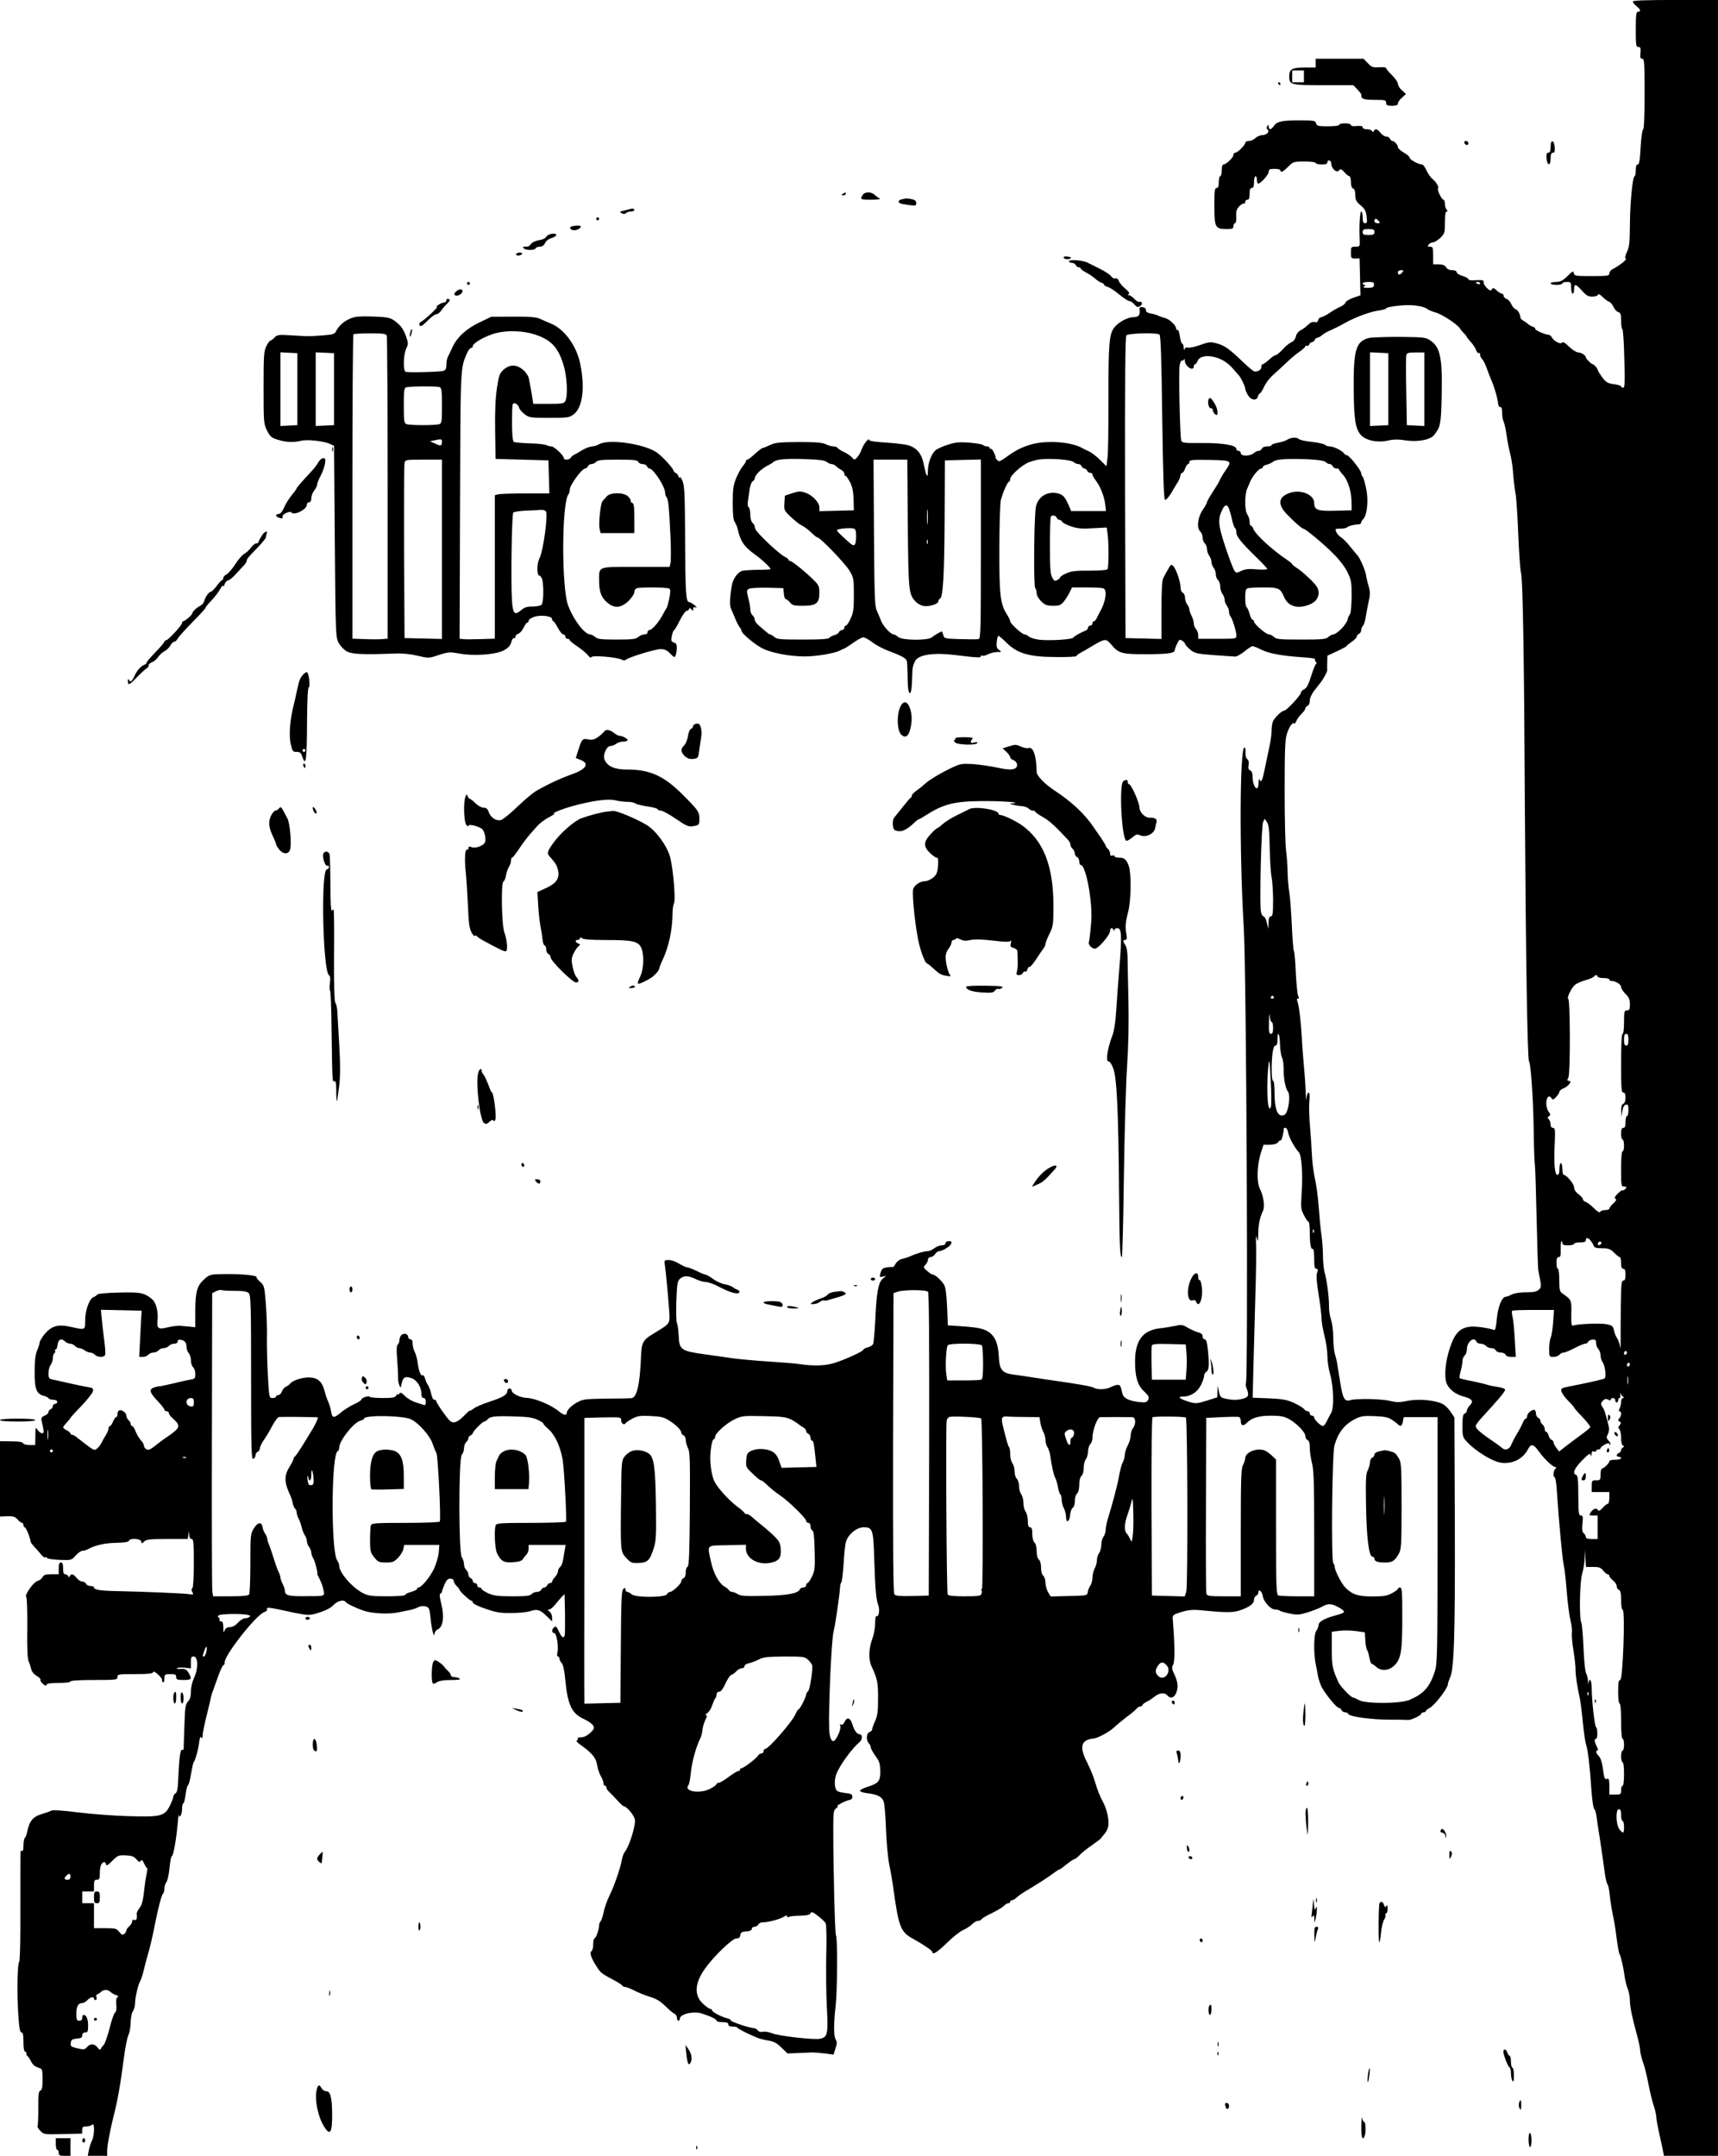 <?xml version="1.0" standalone="no"?>
<!DOCTYPE svg PUBLIC "-//W3C//DTD SVG 20010904//EN"
 "http://www.w3.org/TR/2001/REC-SVG-20010904/DTD/svg10.dtd">
<svg version="1.0" xmlns="http://www.w3.org/2000/svg"
 width="1170pt" height="1468pt" viewBox="0 0 1170 1468"
 preserveAspectRatio="xMidYMid meet">

<g transform="translate(0,1468) scale(0.1,-0.1)"
fill="#000000" stroke="none">
<path d="M11120 14669 c0 -6 11 -20 25 -31 28 -22 32 -38 10 -38 -12 0 -15
-20 -15 -120 0 -108 2 -120 18 -120 14 0 17 -7 14 -40 -3 -32 -1 -40 12 -40
14 0 16 -26 16 -239 0 -154 -4 -241 -10 -243 -6 -2 -13 -55 -17 -121 -5 -88
-9 -117 -20 -117 -9 0 -13 -13 -13 -40 0 -22 -4 -40 -8 -40 -14 0 -32 -195
-32 -340 -1 -111 -4 -142 -20 -175 -12 -27 -15 -42 -8 -46 10 -6 -41 -46 -93
-74 -11 -5 -19 -18 -19 -27 0 -16 -12 -18 -119 -18 -112 0 -120 1 -123 20 -3
17 -8 15 -43 -20 -32 -31 -48 -39 -77 -40 -21 0 -38 -4 -38 -10 0 -5 18 -10
40 -10 22 0 40 5 40 10 0 6 14 10 30 10 28 0 30 -2 30 -40 0 -22 5 -40 10 -40
6 0 10 14 10 30 0 40 11 38 54 -10 29 -32 43 -40 70 -40 19 0 36 6 39 13 3 8
13 3 31 -15 14 -14 33 -29 43 -32 10 -3 24 -19 31 -35 7 -17 22 -33 33 -36 16
-5 19 -16 19 -60 0 -29 4 -55 9 -57 4 -1 11 -92 13 -200 5 -164 3 -198 -8
-198 -8 0 -14 4 -14 9 0 5 -22 11 -49 15 -43 6 -54 12 -80 48 -17 23 -31 46
-31 51 0 9 -25 37 -34 37 -8 0 -46 38 -46 46 0 14 -31 34 -52 34 -13 1 -40 18
-63 40 -26 26 -42 35 -47 27 -9 -14 -55 9 -69 35 -5 10 -15 18 -22 18 -22 0
-97 33 -92 41 3 4 -4 10 -15 14 -11 3 -26 12 -33 18 -7 7 -22 17 -32 23 -11 6
-20 15 -20 20 -2 25 -18 54 -33 58 -9 3 -23 19 -30 35 -7 17 -22 33 -33 36
-10 4 -19 13 -19 21 0 8 -5 14 -12 14 -6 0 -22 10 -35 22 -20 19 -26 20 -33 8
-7 -12 -13 -11 -33 8 -14 13 -24 31 -23 40 1 14 -7 16 -51 14 -33 -3 -53 0
-53 7 0 5 -18 16 -40 22 -22 7 -40 18 -40 26 0 8 -12 13 -30 13 -19 0 -34 7
-42 20 -9 14 -24 20 -50 20 l-38 0 0 60 c0 54 -2 60 -21 60 -18 0 -19 2 -9 15
7 8 20 15 30 15 9 0 31 14 49 30 29 29 31 34 31 105 0 52 4 75 12 75 9 0 9 3
0 12 -7 7 -12 25 -12 40 0 15 -4 28 -10 28 -12 0 -45 69 -37 77 9 8 -13 45
-38 65 -12 9 -30 35 -40 57 -10 23 -24 41 -31 41 -24 0 -84 33 -84 46 0 7 -18
23 -40 35 -22 13 -40 29 -40 37 0 15 -24 42 -38 42 -6 0 -12 7 -16 15 -3 8
-14 15 -25 15 -11 0 -28 11 -39 25 -22 27 -37 32 -46 13 -5 -10 -7 -10 -12 0
-3 6 -19 12 -35 12 -17 0 -29 5 -29 13 0 9 -12 11 -40 9 -25 -3 -40 0 -40 7 0
6 -17 11 -40 11 -22 0 -40 -4 -40 -10 0 -6 -32 -10 -76 -10 -67 0 -76 2 -81
20 -5 19 -14 20 -120 20 -117 0 -147 -7 -171 -42 -17 -23 -32 -23 -32 0 0 14
-2 15 -10 2 -5 -9 -5 -17 1 -21 19 -12 -3 -39 -32 -39 -16 0 -38 -9 -49 -20
-11 -11 -31 -20 -45 -20 -14 0 -25 -6 -25 -13 0 -16 -52 -67 -68 -67 -7 0 -12
-7 -12 -15 0 -18 -49 -64 -67 -65 -8 0 -13 -15 -13 -40 0 -22 -4 -40 -10 -40
-5 0 -10 -18 -10 -40 0 -29 -4 -40 -15 -40 -13 0 -15 -20 -15 -123 0 -145 6
-157 83 -157 40 0 47 3 47 20 0 11 5 20 11 20 6 0 9 18 8 45 -2 35 2 50 20 69
13 14 28 23 32 20 5 -3 9 2 9 10 0 9 7 16 15 16 11 0 15 11 15 40 0 29 4 40
15 40 11 0 15 11 15 40 0 22 5 40 10 40 6 0 10 -11 10 -25 0 -14 4 -25 9 -25
17 0 71 61 71 80 0 17 7 20 40 20 22 0 40 -4 40 -10 0 -19 18 -10 53 25 34 34
37 35 111 35 44 0 76 -4 76 -10 0 -5 18 -10 40 -10 30 0 40 4 40 16 0 19 25
13 26 -7 1 -40 39 -72 56 -47 6 10 14 6 33 -14 13 -16 29 -28 35 -28 5 0 10
-18 10 -39 0 -25 5 -41 15 -45 10 -3 15 -19 15 -44 0 -33 6 -45 36 -70 29 -25
37 -40 41 -77 5 -37 3 -45 -11 -45 -12 0 -16 10 -16 40 0 22 -4 40 -10 40 -9
0 -15 -107 -10 -202 1 -36 0 -38 -29 -38 -29 0 -31 -2 -31 -40 0 -38 2 -40 29
-40 l30 0 3 -125 3 -126 -49 -17 c-27 -9 -51 -24 -53 -32 -2 -9 -19 -22 -36
-29 -18 -8 -51 -27 -74 -43 -23 -15 -48 -28 -56 -28 -8 0 -17 -9 -20 -19 -3
-14 -11 -18 -25 -14 -14 3 -29 -3 -44 -19 -13 -13 -35 -29 -50 -37 -16 -8 -30
-25 -33 -43 -4 -17 -16 -33 -28 -37 -12 -5 -34 -22 -49 -37 -34 -37 -55 -54
-65 -54 -5 0 -23 -13 -41 -30 -18 -16 -37 -30 -43 -30 -5 0 -9 -9 -9 -19 0
-18 -18 -31 -45 -31 -7 0 -43 29 -80 65 -94 90 -126 113 -180 127 -42 11 -52
10 -111 -11 -36 -13 -73 -21 -84 -18 -12 3 -21 -1 -23 -12 -3 -9 -5 -4 -6 12
0 15 -5 27 -10 27 -5 0 -12 23 -16 50 -4 28 -11 47 -16 44 -5 -3 -9 1 -9 8 0
22 -48 67 -78 73 -15 4 -34 10 -43 15 -9 5 -32 12 -52 15 -24 5 -34 12 -33 23
1 11 -8 18 -22 20 -20 3 -23 0 -21 -20 5 -34 -8 -48 -44 -48 -39 0 -103 -36
-130 -72 -34 -45 -39 -117 -38 -483 0 -192 -2 -375 -7 -405 l-7 -55 -43 43
c-24 24 -58 50 -75 58 -18 8 -39 18 -47 23 -77 44 -253 55 -356 22 -65 -20
-101 -40 -166 -87 -36 -26 -45 -29 -56 -18 -7 7 -12 15 -12 16 3 13 -24 67
-31 62 -5 -3 -9 0 -9 5 0 6 -8 11 -18 11 -10 0 -22 4 -28 10 -5 5 -48 12 -94
16 -70 5 -96 2 -147 -15 -35 -11 -72 -28 -83 -38 -29 -27 -50 -86 -51 -140 0
-57 -11 -39 -29 50 -13 66 -45 105 -100 124 -19 6 -88 15 -152 19 -69 4 -118
11 -118 17 0 21 -40 -27 -51 -61 -7 -20 -21 -45 -31 -56 -17 -18 -21 -19 -31
-6 -14 17 -41 35 -74 49 -11 6 -24 15 -28 20 -3 6 -17 11 -29 11 -13 0 -37 7
-52 15 -22 11 -66 15 -184 15 -132 -1 -161 -4 -195 -20 -22 -11 -44 -20 -50
-20 -5 0 -29 -18 -53 -40 -24 -22 -47 -40 -52 -40 -6 0 -10 -4 -10 -10 0 -5
-10 -21 -22 -35 -12 -14 -32 -51 -45 -82 -19 -47 -23 -75 -23 -167 0 -78 4
-118 14 -131 7 -11 16 -31 19 -45 19 -86 44 -122 117 -175 51 -36 113 -95 107
-101 -1 -2 -41 -4 -87 -4 -47 -1 -94 -4 -105 -7 -29 -7 -64 -55 -71 -99 -14
-82 -16 -137 -6 -158 5 -11 18 -41 28 -66 10 -25 24 -52 31 -61 7 -8 13 -20
13 -25 0 -17 94 -96 144 -120 63 -31 186 -54 288 -54 76 0 201 21 235 39 10 5
25 12 33 15 8 3 37 22 64 41 26 19 56 35 65 35 10 0 38 -15 62 -34 24 -18 71
-43 104 -56 92 -34 124 -51 130 -69 3 -9 5 -55 6 -101 0 -47 3 -93 6 -102 9
-36 20 -16 23 45 1 34 3 78 4 97 2 19 10 47 20 62 27 41 127 55 266 38 157
-19 180 -20 180 -9 0 6 4 7 10 4 5 -3 23 1 39 10 17 8 45 15 63 15 31 0 31 1
12 14 -16 11 -19 23 -16 55 2 23 8 41 12 41 4 0 30 -22 56 -48 73 -72 155 -96
336 -96 76 -1 138 2 138 6 0 4 11 13 24 20 14 7 51 29 83 48 87 52 95 53 129
13 51 -62 72 -68 234 -68 148 0 200 7 200 26 0 6 7 26 16 45 14 29 18 32 35
21 10 -6 19 -16 20 -22 0 -5 16 -23 34 -38 31 -26 44 -29 162 -38 70 -5 136
-10 146 -10 10 0 38 16 62 35 24 20 49 36 55 36 7 0 34 -11 60 -24 51 -26 138
-42 283 -52 49 -3 86 -8 83 -12 -3 -3 -1 -11 5 -19 6 -7 7 -13 3 -13 -5 0 -20
-37 -34 -81 -19 -61 -31 -84 -47 -92 -13 -6 -23 -16 -23 -23 0 -17 -99 -124
-116 -124 -15 0 -58 -41 -74 -70 -5 -10 -10 -38 -10 -62 0 -24 -6 -72 -14
-108 -8 -36 -22 -104 -32 -152 -16 -83 -26 -104 -37 -75 -3 6 -6 -5 -6 -25 -2
-72 -41 -26 -41 47 0 21 -6 35 -16 39 -12 5 -15 14 -11 35 4 20 1 33 -9 42 -9
7 -13 25 -12 45 2 18 -1 33 -7 34 -32 2 -35 -716 -5 -1220 19 -307 31 -3083
15 -3111 -3 -4 -1 -19 5 -34 19 -49 13 -61 -35 -72 -30 -7 -61 -7 -95 0 -47 9
-50 11 -59 51 l-9 41 -1 -40 -1 -40 -72 -23 c-69 -21 -76 -21 -123 -7 -63 20
-80 35 -37 35 49 0 95 29 120 77 12 24 22 52 22 62 0 11 6 24 14 28 19 11 22
42 13 141 -6 61 -12 82 -23 82 -8 0 -14 9 -14 20 0 13 -9 22 -27 26 -16 4 -47
18 -71 31 -38 23 -47 24 -90 14 -26 -5 -72 -13 -102 -16 -119 -14 -170 -83
-170 -228 0 -104 17 -160 62 -202 32 -31 36 -39 27 -57 -10 -18 -18 -20 -63
-15 -68 8 -105 26 -112 57 -12 53 -16 60 -32 60 -9 0 -30 -7 -46 -15 -33 -17
-89 -20 -116 -5 -18 10 -117 27 -280 50 -41 6 -104 15 -140 21 -36 6 -91 14
-123 18 -82 10 -100 31 -105 123 -6 120 -43 174 -132 193 -19 5 -75 11 -125
14 l-90 6 -5 125 c-4 85 -10 133 -20 150 -18 31 -61 70 -76 70 -6 0 -24 11
-39 25 -28 23 -28 25 -12 43 9 10 17 26 17 35 0 10 8 17 18 17 9 0 23 9 30 20
7 11 19 20 28 20 9 0 32 9 50 21 39 24 46 52 12 47 -13 -2 -22 -9 -20 -16 1
-7 -9 -12 -24 -12 -14 0 -37 -9 -51 -20 -14 -11 -35 -20 -46 -20 -22 0 -75
-15 -122 -36 -16 -7 -42 -15 -56 -18 -14 -3 -31 -17 -39 -30 -7 -14 -16 -25
-19 -24 -19 2 -58 -3 -68 -10 -6 -4 -14 -19 -18 -34 -6 -24 -5 -26 17 -21 l23
5 -23 -19 c-30 -25 -43 -93 -51 -278 -4 -82 -11 -158 -15 -167 -4 -9 -21 -20
-37 -23 -16 -4 -29 -11 -29 -15 0 -11 -105 -60 -191 -89 -65 -22 -147 -25
-259 -8 -19 3 -109 10 -200 16 -91 6 -196 16 -235 21 -38 6 -127 18 -197 28
-160 22 -173 31 -176 128 -2 37 -7 74 -12 83 -5 10 -6 78 -4 152 5 119 7 136
26 152 26 22 55 22 106 -3 22 -11 54 -20 69 -20 16 0 58 -15 93 -34 74 -39
125 -52 135 -37 3 6 -2 14 -12 18 -10 3 -25 12 -33 18 -8 7 -33 16 -55 20 -22
4 -58 20 -79 36 -22 16 -45 29 -50 29 -6 0 -33 11 -61 25 -27 13 -57 25 -65
25 -8 0 -33 12 -55 25 -22 14 -54 25 -71 25 -28 0 -31 -3 -27 -27 8 -53 24
-228 30 -314 6 -98 12 -88 -111 -163 -69 -42 -77 -59 -81 -161 -7 -182 -28
-273 -65 -276 -8 -1 -85 -3 -170 -3 -138 -2 -160 -4 -195 -23 -40 -21 -75 -55
-75 -73 0 -21 -21 -18 -52 8 -52 44 -164 91 -222 93 -41 1 -101 30 -101 49 0
8 -7 15 -15 15 -8 0 -15 -7 -15 -16 0 -26 -27 -43 -118 -73 -49 -16 -100 -38
-113 -49 -13 -10 -24 -16 -24 -13 0 3 -17 -11 -38 -33 -47 -48 -75 -58 -100
-34 -24 23 -92 122 -92 134 0 5 -5 8 -12 7 -7 -2 -16 17 -22 43 -6 25 -16 52
-23 60 -6 8 -14 26 -18 41 -4 16 -11 26 -16 23 -12 -8 -26 24 -34 81 -3 28
-13 64 -21 79 -8 15 -14 40 -14 56 0 19 -5 29 -15 29 -8 0 -15 7 -15 15 0 21
-27 30 -45 15 -8 -7 -15 -23 -15 -36 0 -12 -5 -26 -11 -30 -8 -5 -10 -35 -4
-103 4 -53 7 -108 6 -122 -1 -15 3 -37 8 -50 9 -23 10 -23 16 8 10 45 23 53
65 39 39 -12 70 -61 70 -108 0 -18 5 -28 15 -28 9 0 15 -10 15 -26 0 -18 -4
-25 -14 -21 -8 3 -33 11 -56 18 -23 7 -56 26 -72 43 -24 24 -32 27 -39 15 -5
-8 -9 -9 -9 -4 0 6 -5 2 -11 -7 -8 -15 -25 -18 -94 -18 -46 0 -86 4 -89 9 -6
10 -56 -9 -56 -21 0 -4 -24 -19 -52 -32 -29 -14 -69 -39 -88 -56 -46 -39 -58
-38 -65 8 -3 20 -12 51 -20 67 -8 17 -19 50 -25 75 -16 61 -47 89 -102 90 -48
2 -116 -20 -132 -42 -6 -8 -19 -17 -29 -21 -9 -4 -22 -18 -27 -32 -5 -14 -16
-25 -25 -25 -8 0 -15 -4 -15 -10 0 -5 -11 -10 -23 -10 -24 0 -24 1 -33 158 -4
86 -7 200 -6 252 2 52 -2 154 -7 225 -10 126 -11 131 -40 157 -16 14 -27 29
-24 31 10 11 -97 22 -204 21 -107 -1 -113 -2 -145 -29 -55 -47 -67 -85 -68
-216 l0 -117 -37 4 c-21 2 -51 4 -68 6 -16 1 -54 -4 -84 -11 -63 -16 -74 -8
-68 49 6 55 -10 120 -35 141 -54 46 -80 51 -228 47 -85 -2 -144 -7 -148 -14
-4 -6 -15 -13 -25 -17 -28 -10 -57 -91 -57 -158 0 -68 3 -67 -100 -44 -86 19
-129 6 -176 -50 -19 -23 -34 -49 -34 -57 0 -9 -8 -33 -17 -54 -12 -28 -17 -69
-17 -144 -1 -117 12 -152 62 -165 15 -4 30 -11 33 -17 4 -6 18 -10 33 -10 15
0 26 -6 26 -14 0 -8 -7 -14 -15 -14 -8 0 -15 -7 -15 -15 0 -9 -7 -18 -15 -21
-8 -4 -15 -13 -15 -20 0 -8 -12 -19 -26 -24 -20 -8 -25 -15 -21 -33 18 -78 19
-87 4 -87 -8 0 -22 10 -30 22 -15 22 -16 20 -16 -39 l-1 -63 -39 0 c-22 0 -41
5 -43 12 -3 9 -30 13 -81 13 l-77 1 0 -256 0 -257 50 2 c40 1 53 -3 70 -22 11
-13 24 -23 30 -23 5 0 10 -7 10 -15 0 -8 4 -15 8 -15 9 0 36 -65 41 -99 0 -4
13 -21 28 -38 16 -16 36 -40 46 -52 10 -12 22 -19 27 -16 6 3 10 2 10 -4 0 -5
37 -11 83 -13 84 -3 84 -3 112 29 16 18 37 33 47 33 10 0 26 4 36 10 47 27
114 42 191 44 57 1 86 5 89 14 6 19 80 16 84 -5 3 -16 4 -16 20 0 14 14 39 17
157 17 l140 0 4 28 4 27 2 -27 c0 -18 7 -28 16 -28 13 0 15 -25 15 -164 0
-100 -4 -167 -10 -171 -7 -4 -7 -13 0 -26 10 -18 8 -19 -27 -14 -46 6 -299 16
-473 20 -128 2 -170 9 -170 26 0 5 -11 9 -24 9 -13 0 -26 7 -30 15 -3 8 -14
15 -25 15 -11 0 -28 11 -39 25 -22 27 -37 32 -46 13 -5 -10 -7 -10 -12 0 -3 6
-12 12 -20 12 -10 0 -14 12 -14 40 0 29 -4 40 -15 40 -11 0 -15 -11 -15 -40
l0 -40 -50 0 c-39 0 -52 -4 -60 -20 -6 -11 -22 -23 -35 -26 -27 -7 -91 -99
-76 -109 5 -3 8 -96 7 -208 -2 -147 1 -210 10 -232 7 -16 15 -41 18 -55 3 -14
19 -33 36 -42 17 -10 29 -22 26 -27 -3 -4 4 -17 16 -27 15 -14 22 -16 25 -6 3
8 29 12 84 12 46 0 79 4 79 10 0 6 60 10 160 10 153 0 160 1 160 20 0 19 7 20
119 20 86 0 121 3 124 13 3 8 15 2 35 -17 17 -16 29 -33 26 -37 -2 -4 0 -10 6
-14 6 -4 10 6 10 24 0 29 2 31 40 31 33 0 40 -3 40 -20 0 -17 7 -20 50 -20 53
0 58 6 38 43 -18 30 -26 35 -59 32 -16 -1 -27 1 -24 5 3 4 25 6 50 4 l45 -5 0
41 c0 33 3 40 19 40 30 0 33 -81 4 -143 -14 -29 -23 -68 -23 -96 0 -33 -6 -54
-20 -68 -17 -19 -20 -40 -24 -165 -3 -78 -5 -149 -5 -156 -1 -7 -5 -11 -10 -8
-12 8 -20 -47 -26 -178 -3 -85 -8 -112 -20 -118 -8 -5 -15 -16 -15 -24 0 -8
-11 -36 -24 -62 -36 -70 -60 -76 -288 -69 -101 3 -254 15 -341 26 -95 12 -165
17 -175 12 -10 -5 -37 -15 -62 -22 -68 -20 -91 -49 -107 -134 -2 -11 -8 -24
-13 -29 -6 -6 -10 -30 -10 -54 0 -26 -4 -41 -10 -37 -5 3 -10 3 -10 -2 -1 -9
-1 -144 -1 -513 0 -129 -4 -237 -8 -240 -13 -7 -16 -224 -6 -363 6 -87 11
-117 22 -117 9 0 13 -17 13 -65 0 -37 4 -65 10 -65 6 0 10 -6 10 -14 0 -8 3
-16 8 -18 4 -1 14 -16 22 -32 15 -29 28 -39 63 -50 14 -4 17 -17 17 -76 0 -54
-4 -72 -15 -76 -12 -5 -15 -28 -14 -121 0 -63 -2 -117 -5 -121 -4 -3 5 -17 18
-31 25 -26 26 -26 155 -23 l131 3 0 25 c0 20 5 24 28 24 15 0 33 5 40 12 18
18 16 -75 -2 -110 -8 -15 -17 -44 -21 -65 l-7 -37 66 0 66 0 0 33 c0 36 22
151 45 242 25 95 46 213 70 399 8 65 22 132 30 149 8 16 15 55 15 86 1 33 7
64 15 75 8 11 15 36 15 55 0 39 22 131 36 153 5 7 14 36 21 63 6 28 21 84 33
125 12 41 30 118 40 170 25 129 49 223 60 234 6 6 10 22 10 36 0 14 6 34 14
45 8 11 17 55 21 98 4 42 11 77 15 77 10 0 30 108 39 210 4 47 8 79 9 72 4
-30 22 2 22 39 0 21 4 39 9 39 4 0 11 27 15 59 4 33 11 61 16 63 5 2 15 37 21
78 7 41 15 77 18 80 10 8 33 91 38 139 4 30 8 39 14 30 6 -10 9 -6 9 13 0 14
12 73 26 130 14 56 28 114 30 128 3 14 9 34 14 45 4 11 20 55 35 98 15 42 31
77 36 77 5 0 9 9 9 20 0 50 211 319 268 341 12 5 22 12 21 16 -4 22 -6 22 176
-17 107 -22 113 -22 182 0 43 14 78 32 95 51 26 28 71 39 82 20 7 -11 76 -44
126 -60 56 -19 170 -24 230 -11 30 6 68 14 84 17 16 3 40 11 53 18 15 8 35 10
51 6 25 -7 27 -12 34 -77 6 -71 25 -147 27 -109 1 11 11 25 23 30 36 16 45 86
24 171 -12 46 -14 70 -7 72 6 2 11 8 11 13 0 5 8 27 17 49 13 30 23 40 40 40
14 0 23 -6 23 -15 0 -8 9 -24 20 -35 11 -11 20 -23 20 -26 0 -10 70 -74 80
-74 6 0 10 -6 10 -13 0 -7 38 -26 87 -42 71 -25 102 -30 177 -29 50 0 108 6
128 13 47 16 66 10 112 -35 l36 -35 0 27 c0 15 -8 33 -17 40 -15 11 -15 13 -3
14 8 0 26 15 40 32 14 18 34 41 45 53 l20 20 3 -134 c1 -74 0 -141 -2 -148 -9
-22 -20 -14 -40 28 -14 32 -21 38 -32 28 -18 -15 -18 -39 0 -39 17 0 32 -94
22 -135 -4 -14 -2 -25 4 -25 5 0 10 -6 10 -14 0 -8 7 -21 15 -30 10 -10 19
-50 25 -116 16 -169 44 -229 127 -266 29 -13 57 -33 63 -45 9 -17 6 -24 -20
-49 -21 -19 -43 -30 -62 -30 -16 0 -27 -4 -24 -9 4 -5 1 -11 -6 -13 -7 -3 8
-18 33 -35 71 -50 100 -86 106 -134 4 -24 15 -57 25 -74 10 -16 18 -38 18 -47
0 -10 5 -18 10 -18 6 0 10 -6 10 -13 0 -7 8 -20 18 -28 9 -9 34 -34 55 -57 21
-23 41 -42 45 -42 20 0 70 -60 76 -91 7 -37 -40 -186 -68 -218 -8 -9 -17 -34
-21 -56 -10 -57 -53 -181 -85 -245 -15 -30 -33 -81 -39 -112 -7 -32 -17 -60
-22 -63 -5 -4 -9 -16 -9 -27 0 -28 -22 -88 -32 -88 -4 0 -8 -18 -8 -39 0 -22
-5 -43 -11 -47 -15 -9 -4 -46 31 -100 31 -49 33 -51 121 -98 30 -16 56 -32 57
-37 2 -5 11 -9 19 -9 8 0 36 -11 62 -24 25 -13 73 -33 106 -43 44 -13 72 -30
107 -64 25 -25 53 -49 62 -52 9 -4 16 -16 16 -27 0 -11 5 -20 10 -20 6 0 10 6
10 13 0 32 90 54 150 36 61 -20 100 -38 100 -49 0 -5 18 -10 40 -10 29 0 40
-4 40 -15 0 -10 10 -15 29 -15 16 0 31 -3 33 -7 3 -8 62 -38 128 -66 19 -9 56
-18 82 -22 37 -6 57 -16 89 -47 l42 -41 76 3 c42 2 85 3 96 4 11 0 47 -3 81
-7 l61 -8 13 42 c11 32 11 45 2 60 -15 23 -15 104 -1 229 12 105 14 465 2 483
-7 11 -18 455 -18 720 0 116 2 130 19 143 11 8 16 14 10 14 -17 0 53 38 77 42
16 2 24 10 24 23 0 16 -8 21 -45 25 -25 3 -50 9 -56 13 -22 13 -25 73 -7 119
23 59 106 173 158 216 19 16 20 52 1 52 -19 0 -39 27 -51 69 -13 44 -37 51
-53 16 -7 -16 -17 -23 -24 -19 -8 5 -9 2 -5 -10 7 -17 -24 -89 -42 -100 -18
-11 -32 24 -34 81 -5 152 16 611 30 663 12 45 42 253 45 310 0 8 4 20 8 25 4
6 11 60 15 121 3 61 10 129 15 150 12 52 72 103 121 104 62 0 67 -12 73 -220
7 -211 13 -274 28 -312 11 -31 3 -82 -12 -73 -6 4 -10 -16 -10 -49 0 -32 -9
-79 -20 -108 -23 -62 -26 -137 -6 -181 42 -92 46 -111 46 -221 0 -89 -4 -120
-20 -155 -11 -24 -20 -49 -20 -56 0 -8 -8 -16 -19 -20 -21 -7 -24 -56 -3 -77
6 -6 12 -18 12 -26 0 -7 14 -34 32 -59 28 -38 32 -53 33 -105 0 -69 -10 -81
-94 -108 -25 -8 -45 -19 -44 -25 1 -5 24 -13 50 -16 69 -8 98 -23 111 -56 6
-15 13 -100 16 -188 3 -88 13 -196 22 -240 9 -44 20 -105 24 -135 41 -299 51
-326 145 -376 57 -31 125 -77 125 -86 0 -23 35 -1 100 63 40 39 89 78 109 86
20 9 47 26 60 39 13 13 32 24 42 24 10 0 22 6 26 13 4 6 36 25 71 41 34 17 70
38 79 48 9 10 22 18 30 18 7 0 13 5 13 10 0 6 5 10 12 10 6 0 21 9 32 19 12
11 35 27 52 38 82 48 162 99 195 125 20 15 40 28 44 28 4 0 26 16 49 35 24 19
47 35 53 35 5 0 22 13 37 29 15 16 53 46 84 67 31 22 58 42 60 46 2 3 12 16
23 29 11 12 22 33 25 46 11 42 -6 123 -37 178 -16 29 -39 85 -49 124 -11 39
-36 100 -55 137 -41 78 -45 126 -13 148 12 9 33 16 46 16 32 0 117 45 155 82
18 17 55 47 82 68 28 20 56 44 64 53 7 10 20 17 27 17 8 0 14 4 14 8 0 5 12
15 28 23 15 7 40 24 55 36 33 26 69 30 87 8 19 -23 44 -18 58 12 18 39 15 77
-9 129 -19 39 -20 49 -9 69 12 22 11 138 -3 309 -2 28 1 31 58 49 43 13 77 17
120 13 184 -18 232 -18 279 -2 66 23 96 45 96 71 0 13 7 25 15 29 8 3 15 13
15 22 0 28 25 8 30 -24 6 -40 54 -92 84 -92 13 0 26 -3 30 -7 4 -4 34 -13 67
-20 54 -11 67 -10 126 8 35 11 81 29 100 40 40 23 68 20 121 -13 38 -24 34
-30 -28 -47 -77 -20 -120 -44 -120 -66 0 -11 -7 -29 -15 -39 -18 -23 -20 -152
-4 -231 6 -27 13 -65 16 -83 3 -17 14 -49 24 -70 26 -49 101 -141 117 -142 7
0 15 -7 18 -15 4 -8 14 -15 24 -15 10 0 20 -5 22 -11 6 -18 155 -39 278 -39
63 0 122 -1 130 -2 20 -2 90 32 90 43 0 5 7 9 15 9 8 0 15 3 15 8 0 4 13 15
30 24 33 19 120 132 120 157 0 9 7 28 14 44 29 54 36 288 34 1039 l-3 736 -30
44 c-22 30 -43 47 -70 56 -63 21 -159 26 -224 12 -48 -10 -70 -10 -113 0 -59
15 -228 18 -270 6 -42 -12 -53 8 -72 129 -10 61 -19 119 -21 130 -2 11 -8 36
-14 55 -6 19 -11 70 -11 112 0 43 -7 97 -15 122 -9 25 -15 67 -14 93 1 55 -15
181 -31 233 -5 19 -10 67 -10 107 0 40 -5 103 -10 140 -6 38 -14 124 -19 193
-5 69 -17 157 -26 195 -9 39 -18 108 -20 155 -2 47 -8 135 -13 195 -6 61 -8
138 -5 173 4 41 2 62 -5 62 -6 0 -13 -17 -15 -38 -2 -21 -4 -9 -4 28 -1 36 -6
117 -12 180 -6 63 -13 156 -15 205 -6 107 -20 223 -31 248 -4 10 -3 17 4 17 8
0 9 6 2 18 -5 10 -12 81 -16 157 -3 76 -9 143 -13 149 -4 6 -10 83 -14 171 -4
88 -11 189 -17 225 -6 36 -11 99 -12 140 0 41 -5 107 -10 145 -6 39 -10 224
-10 412 0 285 3 350 16 388 16 48 38 79 49 68 3 -3 10 5 15 18 5 13 21 35 35
48 14 14 26 30 26 37 0 6 7 14 15 18 9 3 15 18 15 34 0 17 12 45 30 68 17 22
36 46 43 55 20 25 48 77 46 86 -1 4 -1 28 0 53 l1 45 65 30 c36 17 65 32 65
35 0 3 16 16 35 29 19 13 35 29 35 36 0 7 7 15 15 19 8 3 15 14 15 24 0 10 5
23 12 30 6 6 15 33 19 59 4 27 13 74 20 106 11 47 11 65 0 105 -8 26 -16 61
-18 77 -5 32 -40 112 -57 132 -6 6 -29 34 -51 61 -22 28 -50 56 -61 62 -12 7
-27 23 -33 36 -10 23 -9 24 27 24 21 0 42 4 48 10 9 9 43 18 77 19 9 1 17 6
17 12 0 6 6 17 14 24 27 27 37 130 20 208 -8 40 -19 76 -24 81 -6 6 -10 16
-10 24 0 19 -81 121 -97 122 -7 0 -16 6 -20 13 -12 18 -71 47 -97 47 -12 0
-27 5 -33 11 -6 6 -46 15 -89 20 -42 4 -82 13 -88 19 -14 14 -53 12 -79 -4
-12 -8 -41 -17 -64 -21 -24 -4 -43 -11 -43 -16 0 -5 -14 -9 -30 -9 -18 0 -33
-6 -36 -15 -4 -8 -13 -15 -22 -15 -8 0 -23 -6 -31 -14 -27 -24 -91 -25 -91 -1
0 8 -7 15 -15 15 -8 0 -15 6 -15 13 0 25 -90 41 -232 40 -117 -1 -137 1 -143
15 -9 25 -19 472 -11 515 4 21 11 35 16 32 4 -3 11 1 13 7 3 7 6 3 6 -9 2 -39
61 -76 61 -38 0 8 4 15 9 15 5 0 12 9 16 19 10 31 54 44 110 31 53 -12 97 -39
134 -83 14 -16 30 -34 36 -41 15 -15 45 -76 45 -92 0 -7 8 -26 18 -43 20 -37
61 -43 69 -11 3 11 8 20 12 20 4 0 15 15 24 34 19 42 42 71 81 105 16 14 52
48 80 74 28 27 68 60 89 74 20 14 37 30 37 35 0 5 5 6 10 3 6 -3 13 1 16 9 3
9 12 16 19 16 7 0 15 7 19 15 3 8 11 15 18 15 6 0 21 8 32 18 12 10 37 25 56
32 19 8 62 29 95 48 74 42 177 80 239 88 25 4 46 10 46 14 0 9 99 23 155 22
53 0 107 -12 125 -26 8 -7 35 -18 60 -25 44 -13 147 -81 164 -109 4 -8 17 -23
27 -33 11 -11 19 -21 19 -24 0 -3 12 -18 26 -33 14 -15 30 -39 36 -54 5 -16
14 -25 19 -22 5 3 9 -2 9 -11 0 -9 6 -23 14 -31 8 -7 22 -35 31 -61 9 -27 23
-61 30 -78 20 -44 44 -125 47 -160 2 -18 8 -29 16 -27 8 1 12 -11 12 -39 0
-22 4 -49 10 -59 5 -10 15 -54 21 -97 6 -43 17 -98 24 -123 7 -25 17 -85 20
-135 4 -49 11 -112 17 -140 5 -27 13 -151 18 -275 5 -124 13 -239 18 -257 13
-40 22 -571 27 -1623 6 -970 17 -1690 28 -1707 13 -20 29 -259 32 -468 1 -110
5 -217 8 -237 3 -20 8 -187 12 -370 4 -183 9 -342 12 -353 22 -108 22 -110 3
-127 -14 -14 -36 -18 -87 -18 -41 0 -79 -6 -97 -15 -15 -8 -33 -15 -40 -15
-27 0 -55 -69 -62 -150 -5 -54 -11 -80 -18 -77 -40 15 -135 28 -170 22 -67
-10 -101 -47 -134 -151 -28 -85 -37 -183 -22 -228 14 -44 60 -81 122 -97 55
-15 65 -32 38 -59 -11 -11 -20 -27 -20 -35 0 -9 -7 -18 -15 -21 -12 -5 -15
-24 -15 -83 0 -76 1 -79 38 -117 55 -57 161 -122 216 -133 80 -15 156 21 192
90 20 40 38 36 73 -13 34 -49 96 -108 113 -108 9 0 9 -3 0 -12 -14 -14 -16
-58 -4 -58 5 0 12 -44 15 -97 14 -210 38 -469 47 -503 5 -19 14 -99 20 -177 6
-79 18 -168 26 -200 8 -31 12 -68 9 -82 -2 -14 2 -69 11 -121 8 -52 15 -112
14 -132 0 -37 10 -107 30 -198 5 -25 14 -97 20 -161 6 -64 16 -131 22 -150 13
-41 25 -143 36 -307 5 -68 13 -127 19 -130 6 -4 13 -27 16 -52 3 -25 12 -88
21 -140 8 -52 17 -113 20 -135 3 -22 10 -71 15 -108 5 -38 14 -74 19 -80 6 -7
12 -39 15 -72 3 -33 12 -91 20 -130 9 -38 21 -113 27 -165 7 -52 15 -99 19
-105 9 -13 28 -95 36 -158 4 -26 13 -63 21 -82 8 -19 14 -54 14 -77 1 -45 14
-111 49 -238 11 -41 21 -87 21 -102 0 -14 9 -50 19 -80 11 -29 27 -93 36 -142
9 -49 25 -116 35 -147 11 -32 20 -71 20 -86 1 -15 8 -57 16 -93 8 -36 20 -89
26 -118 l10 -52 184 0 184 0 0 7340 0 7340 -290 0 c-205 0 -290 -3 -290 -11z
m-1730 -1494 c10 -13 9 -15 -9 -15 -12 0 -21 6 -21 15 0 8 4 15 9 15 5 0 14
-7 21 -15z m-30 -75 c0 -17 -7 -20 -40 -20 -33 0 -40 3 -40 20 0 17 7 20 40
20 33 0 40 -3 40 -20z m190 -275 c-7 -8 -16 -15 -21 -15 -5 0 -9 7 -9 15 0 9
9 15 21 15 18 0 19 -2 9 -15z m-193 -85 c-1 -16 -8 -20 -42 -20 -29 0 -36 3
-25 10 10 6 11 10 3 10 -7 0 -13 5 -13 10 0 6 18 10 39 10 34 0 40 -3 38 -20z
m723 10 c0 -5 -7 -7 -15 -4 -8 4 -15 8 -15 10 0 2 7 4 15 4 8 0 15 -4 15 -10z
m-2184 -348 c9 -5 14 -163 19 -564 6 -409 11 -558 19 -561 7 -3 25 18 42 45
16 28 37 62 46 77 9 14 17 34 17 44 1 9 6 17 12 17 5 0 15 14 20 30 6 17 15
30 20 30 5 0 9 7 9 15 0 13 20 15 138 13 154 -3 155 -4 105 -76 -14 -20 -29
-46 -34 -57 -9 -21 -15 -30 -61 -103 -16 -24 -28 -47 -28 -52 0 -5 -13 -29
-30 -53 -34 -51 -42 -125 -15 -147 8 -7 15 -25 15 -40 0 -15 7 -33 15 -40 8
-7 15 -24 15 -39 0 -14 7 -35 15 -45 8 -11 15 -29 15 -41 0 -12 7 -30 15 -41
8 -10 15 -31 15 -45 0 -15 7 -32 15 -39 8 -7 15 -27 15 -44 0 -17 7 -40 15
-50 8 -11 15 -29 15 -40 0 -12 7 -30 15 -40 8 -11 15 -29 15 -41 0 -12 4 -25
9 -31 13 -14 41 -104 41 -131 0 -23 -1 -23 -130 -23 l-130 0 0 26 c0 14 -7 32
-15 40 -8 9 -15 26 -15 39 0 12 -7 36 -15 51 -8 16 -15 36 -15 44 0 8 -7 24
-15 34 -8 11 -15 32 -15 47 0 15 -7 29 -15 33 -8 3 -15 18 -15 34 0 37 -28
122 -48 145 -15 17 -17 16 -37 -19 -11 -20 -26 -46 -32 -58 -9 -15 -13 -80
-13 -219 l0 -198 -122 3 -123 3 -3 1024 c-1 748 1 1027 9 1037 12 15 204 20
225 6z m-2265 -868 c8 -7 23 -14 32 -14 8 0 22 -6 29 -13 7 -8 23 -19 36 -26
12 -6 22 -18 22 -26 0 -8 3 -15 8 -15 4 0 18 -19 30 -42 17 -32 23 -63 25
-118 l2 -75 -117 -3 -118 -3 0 26 c0 34 -48 84 -95 100 -31 11 -44 11 -88 -3
l-52 -17 -3 -51 c-3 -49 -2 -51 46 -96 27 -25 56 -48 63 -51 26 -13 53 -32 80
-59 16 -16 32 -28 37 -28 18 0 189 -178 217 -226 28 -46 30 -55 30 -164 0 -97
-3 -122 -22 -162 -12 -27 -27 -48 -32 -48 -6 0 -11 -7 -11 -15 0 -8 -7 -15
-15 -15 -9 0 -18 -6 -21 -14 -3 -8 -17 -17 -32 -21 -15 -4 -30 -12 -34 -18 -5
-9 -59 -12 -182 -12 -152 0 -176 2 -193 18 -11 9 -23 17 -28 17 -5 0 -15 7
-24 15 -9 8 -31 27 -48 41 -18 14 -33 34 -33 44 0 10 -7 23 -15 30 -8 7 -15
24 -15 39 0 15 -6 50 -14 79 -12 49 -12 53 5 63 11 5 67 8 126 7 l108 -3 3
-37 c2 -21 8 -38 14 -38 5 0 18 -10 28 -22 16 -20 28 -23 88 -23 91 0 112 17
112 88 0 44 -4 53 -37 86 -61 60 -149 131 -162 131 -6 0 -11 4 -11 8 0 5 -11
14 -24 20 -31 14 -151 123 -193 176 -7 8 -13 22 -13 29 0 8 -7 20 -15 27 -9 8
-15 29 -15 56 0 23 -5 46 -11 50 -7 4 -9 22 -5 45 3 22 9 58 12 82 4 23 13 46
20 50 8 4 14 13 14 18 0 25 48 71 100 95 8 4 22 13 30 20 20 17 92 23 230 17
81 -3 119 -8 131 -19z m1680 0 c8 -8 23 -14 33 -14 9 0 19 -7 22 -15 4 -8 12
-15 19 -15 7 0 15 -7 19 -15 3 -8 12 -15 21 -15 8 0 15 -5 15 -12 0 -6 11 -26
25 -43 30 -41 56 -107 62 -162 l5 -43 -118 0 -119 0 -20 46 c-25 56 -40 70
-85 77 -66 9 -121 -29 -135 -93 -13 -57 -17 -542 -5 -554 5 -5 10 -21 10 -36
0 -14 13 -37 31 -55 26 -25 39 -30 81 -30 43 0 53 4 74 30 13 17 31 45 39 63
l16 32 99 0 c54 0 105 -3 114 -6 29 -11 16 -94 -25 -164 -5 -8 -13 -25 -19
-37 -5 -13 -14 -23 -20 -23 -5 0 -10 -7 -10 -15 0 -8 -7 -15 -15 -15 -8 0 -15
-6 -15 -14 0 -7 -8 -17 -17 -20 -29 -11 -78 -38 -84 -48 -8 -13 -166 -22 -232
-14 -31 4 -63 14 -71 22 -8 8 -21 14 -28 14 -17 0 -98 74 -98 89 0 6 -11 29
-24 50 -44 69 -51 132 -50 446 0 162 5 308 10 330 14 53 46 125 56 125 4 0 8
9 8 19 0 21 64 81 115 108 16 9 53 19 80 24 71 10 217 0 236 -17z m1717 0 c7
-8 20 -14 28 -14 8 0 17 -7 20 -15 4 -8 15 -15 25 -15 10 0 19 -3 19 -8 0 -4
11 -19 25 -34 34 -37 58 -111 59 -183 l1 -60 -111 -3 c-122 -3 -144 5 -144 54
0 53 -86 92 -158 70 -88 -26 -96 -79 -24 -152 53 -54 99 -94 108 -94 13 0 133
-99 199 -165 45 -44 82 -92 101 -130 27 -55 29 -69 29 -166 -1 -61 -5 -113
-11 -120 -6 -8 -14 -25 -17 -39 -8 -34 -74 -100 -98 -100 -7 0 -21 -8 -32 -17
-17 -16 -41 -18 -186 -18 -146 0 -170 2 -185 18 -10 9 -25 17 -34 17 -20 0
-102 70 -102 88 0 6 -4 12 -10 12 -5 0 -14 18 -20 40 -6 21 -15 42 -20 45 -6
3 -10 32 -10 65 0 43 4 59 16 64 9 3 58 6 109 6 102 0 114 -5 139 -63 24 -58
76 -81 146 -63 59 15 90 46 90 90 0 27 -10 44 -49 84 -28 28 -68 63 -90 78
-23 15 -41 29 -41 33 0 3 -17 17 -38 31 -95 63 -216 174 -227 210 -3 11 -11
20 -16 20 -5 0 -9 13 -9 28 0 16 -7 37 -15 48 -19 25 -20 136 -1 177 8 18 17
39 20 47 15 37 59 90 76 90 6 0 10 4 10 10 0 5 12 13 28 16 15 4 34 13 42 20
20 17 92 22 229 17 79 -4 119 -10 129 -19z m-2846 -421 c5 -465 6 -477 54
-530 12 -13 35 -26 52 -29 37 -7 102 12 102 31 0 7 5 15 10 17 22 7 31 150 33
538 l2 405 123 3 122 3 0 -610 c0 -554 -1 -610 -16 -613 -9 -2 -65 -2 -125 0
-106 3 -109 4 -115 28 -3 13 -8 24 -10 24 -7 0 -48 -24 -68 -40 -28 -23 -206
-21 -230 3 -10 9 -23 17 -30 17 -20 0 -72 57 -86 93 -6 17 -19 48 -28 67 -15
31 -17 93 -20 533 l-3 497 115 0 115 0 3 -437z m135 5 c-2 -24 -4 -5 -4 42 0
47 2 66 4 43 2 -24 2 -62 0 -85z m2054 95 c5 -15 15 -49 20 -75 6 -26 15 -50
20 -54 5 -3 9 -16 9 -29 0 -28 31 -67 132 -166 43 -41 78 -79 78 -83 0 -5 -32
-6 -71 -3 -54 5 -78 2 -105 -10 -32 -16 -35 -16 -48 2 -7 10 -35 83 -61 161
-50 151 -53 189 -19 257 18 34 32 34 45 0z m-1175 -58 c4 -8 12 -15 19 -15 7
0 15 -6 18 -12 2 -7 30 -22 60 -32 46 -15 74 -18 150 -13 l94 5 7 -51 c8 -71
7 -220 -2 -233 -4 -6 -52 -10 -122 -10 -93 1 -124 -3 -158 -18 -23 -10 -42
-23 -42 -27 0 -5 -9 -13 -20 -19 -16 -9 -22 -6 -35 19 -12 24 -15 69 -15 219
0 104 3 192 7 195 11 12 33 7 39 -8z m-1366 -124 c0 -68 -11 -78 -46 -46 -72
65 -84 77 -84 85 0 9 83 18 113 11 13 -3 17 -14 17 -50z m487 -53 c-3 -7 -5
-2 -5 12 0 14 2 19 5 13 2 -7 2 -19 0 -25z m2330 -2072 c2 -83 7 -173 13 -199
5 -26 10 -97 10 -157 0 -91 -3 -110 -15 -110 -11 0 -15 -12 -16 -42 l-1 -43
-11 43 c-5 23 -15 42 -22 42 -7 0 -15 15 -18 34 -10 62 3 586 15 609 l11 21
16 -23 c12 -19 16 -58 18 -175z m2233 -876 c0 -5 18 -10 40 -10 22 0 40 -4 40
-10 0 -5 7 -10 15 -10 28 0 65 -23 65 -41 0 -10 14 -31 30 -47 24 -24 30 -39
30 -71 0 -34 -3 -41 -20 -41 -18 0 -20 -7 -20 -80 0 -47 -4 -80 -10 -80 -6 0
-10 -73 -10 -200 0 -171 2 -200 15 -200 11 0 15 -11 15 -35 0 -22 -6 -38 -15
-41 -10 -4 -15 -19 -14 -48 l2 -41 6 40 c4 27 12 41 24 43 14 3 17 -4 17 -37
0 -23 -4 -41 -10 -41 -5 0 -10 -18 -10 -40 0 -29 -4 -40 -15 -40 -11 0 -15
-11 -15 -40 0 -22 5 -40 10 -40 6 0 10 -18 10 -40 0 -22 -4 -40 -10 -40 -6 0
-10 -47 -10 -120 0 -116 1 -120 21 -120 18 0 19 -2 9 -15 -7 -8 -16 -13 -20
-10 -4 2 -19 -9 -34 -24 -20 -21 -24 -30 -14 -34 9 -4 5 -13 -14 -31 -16 -14
-28 -30 -28 -36 0 -5 -13 -10 -29 -10 -16 0 -31 -6 -34 -12 -2 -8 -18 1 -41
24 -20 20 -46 40 -56 43 -11 4 -20 12 -20 19 0 7 -13 22 -30 34 -19 14 -30 32
-30 47 0 23 -52 85 -71 85 -5 0 -9 18 -9 40 0 22 -4 40 -10 40 -5 0 -10 -18
-10 -40 0 -27 -4 -40 -14 -40 -18 0 -25 78 -18 213 4 95 3 107 -12 107 -10 0
-16 8 -16 23 0 13 -6 29 -12 35 -10 10 -10 15 1 21 11 7 11 13 -3 32 -30 43
-11 134 19 92 10 -14 14 -13 33 8 12 12 22 28 22 35 0 6 12 17 28 23 34 14 61
51 37 51 -13 0 -14 4 -4 22 14 26 13 531 -1 536 -12 4 20 72 44 94 10 10 42
24 72 33 29 8 56 20 59 25 8 13 25 13 25 0z m-2205 -140 c3 -5 -1 -10 -10 -10
-9 0 -13 5 -10 10 3 6 8 10 10 10 2 0 7 -4 10 -10z m-14 -170 c5 0 9 -18 9
-40 0 -29 -4 -40 -15 -40 -12 0 -15 15 -13 83 1 45 3 63 5 40 2 -24 8 -43 14
-43z m56 -150 c1 -39 8 -80 14 -92 7 -12 11 -49 11 -82 -1 -60 13 -132 30
-150 12 -14 9 -85 -5 -126 -9 -26 -18 -35 -35 -36 -34 -2 -52 51 -52 152 0 49
-4 84 -10 84 -11 0 -13 107 -4 188 5 34 11 52 20 52 10 0 14 13 14 40 0 69 15
43 17 -30z m2373 30 c0 -29 -4 -40 -15 -40 -11 0 -15 11 -15 40 0 29 4 40 15
40 11 0 15 -11 15 -40z m-2435 -457 c-7 -17 -8 -17 -15 2 -11 26 -12 193 -2
276 6 58 8 49 16 -98 5 -89 5 -170 1 -180z m118 -177 c5 -31 44 -102 73 -133
18 -19 27 -144 19 -270 -7 -108 -6 -118 16 -159 12 -24 26 -44 31 -44 4 0 8
-33 8 -72 0 -81 8 -121 21 -112 5 3 9 -27 9 -65 0 -56 3 -71 15 -71 11 0 12
-5 5 -26 -7 -18 -4 -61 10 -149 11 -69 20 -142 20 -164 0 -21 9 -74 20 -117
11 -44 20 -106 20 -139 0 -33 8 -89 19 -125 23 -82 27 -225 7 -260 -8 -14 -22
-40 -30 -57 -8 -18 -20 -33 -27 -33 -15 0 -59 42 -59 58 0 6 -7 12 -15 12 -8
0 -15 7 -15 15 0 8 -6 15 -14 15 -7 0 -20 7 -27 17 -8 9 -39 27 -69 41 -45 20
-76 26 -167 30 l-112 4 5 207 c3 113 9 330 13 481 5 151 7 311 5 355 -2 57 0
70 5 45 7 -30 9 -26 10 31 1 63 11 109 33 156 13 28 3 99 -22 148 -23 46 -20
160 7 245 l18 55 44 0 c29 1 47 6 56 18 6 9 14 14 17 11 6 -5 23 64 20 79 -1
4 4 7 12 7 8 0 16 -15 19 -34z m174 -678 c-3 -8 -6 -5 -6 6 -1 11 2 17 5 13 3
-3 4 -12 1 -19z m1885 -55 c8 -10 18 -26 21 -35 5 -14 18 -18 57 -18 44 0 56
-4 82 -30 16 -16 34 -30 39 -30 5 0 9 -18 9 -40 0 -29 4 -40 15 -40 11 0 15
-11 15 -40 0 -29 -4 -40 -15 -40 -13 0 -15 -27 -17 -172 -1 -95 -1 -204 -1
-243 0 -38 -1 -55 -4 -36 -2 19 -11 45 -20 58 -9 13 -19 38 -22 56 -6 28 -12
32 -51 40 -45 8 -195 2 -224 -9 -14 -5 -16 6 -15 82 2 94 2 92 -64 139 -15 11
-18 26 -18 89 0 42 -4 76 -9 76 -6 0 -10 18 -10 40 0 29 4 40 15 40 12 0 15
11 14 50 -1 28 1 53 4 57 4 3 7 -1 7 -10 0 -13 9 -17 40 -17 22 0 40 5 40 10
0 6 18 10 40 10 29 0 40 4 40 15 0 20 13 19 32 -2z m69 -26 c-13 -13 -26 -3
-16 12 3 6 11 8 17 5 6 -4 6 -10 -1 -17z m-9301 -317 c58 0 83 -4 94 -16 14
-14 16 -80 16 -574 0 -493 2 -559 15 -554 8 4 15 14 15 24 0 10 7 20 15 24 8
3 15 14 15 24 0 11 13 37 28 58 15 21 41 65 57 96 17 32 37 58 45 59 31 2 263
0 265 -3 3 -4 -22 -58 -43 -90 -9 -15 -37 -60 -61 -100 -25 -40 -48 -74 -53
-76 -4 -2 -8 -8 -8 -14 0 -6 -14 -33 -31 -61 -36 -59 -33 -105 11 -197 4 -9
11 -30 14 -48 4 -17 12 -34 17 -37 5 -4 9 -14 9 -23 0 -9 6 -29 14 -44 8 -15
17 -42 21 -60 4 -18 14 -42 21 -53 8 -11 14 -29 14 -40 0 -11 7 -29 15 -39 8
-11 15 -28 15 -38 0 -10 6 -29 14 -41 11 -18 31 -95 27 -105 -1 -1 6 -16 15
-33 8 -17 18 -41 21 -52 17 -72 28 -65 -107 -66 -125 -2 -150 4 -150 38 0 9
-7 29 -15 45 -8 15 -15 35 -15 43 0 8 -6 27 -14 41 -7 15 -21 54 -31 87 -10
33 -24 74 -31 92 -8 17 -14 37 -14 45 0 7 -6 23 -14 34 -8 11 -16 31 -18 44
-5 39 -33 36 -59 -7 -23 -37 -24 -45 -24 -238 0 -110 -4 -206 -8 -212 -6 -9
-43 -13 -127 -13 l-119 0 -5 33 c-3 17 -4 482 -3 1032 l2 999 25 13 c14 7 31
11 38 8 8 -3 49 -5 92 -5z m4720 -6 c7 -7 9 -325 8 -1040 l-3 -1029 -111 -3
c-85 -2 -114 1 -123 11 -8 11 -10 275 -9 1033 l3 1019 31 10 c42 13 190 13
204 -1z m-5358 -169 c-1 -22 -5 -93 -8 -157 l-6 -118 25 0 c13 0 30 7 37 15 7
8 23 15 35 15 12 0 28 7 35 15 7 8 23 15 35 15 12 0 28 7 35 15 7 8 23 15 36
15 15 0 24 6 24 15 0 9 7 14 18 12 30 -5 42 -18 42 -47 0 -16 7 -35 15 -44 8
-8 15 -30 15 -49 0 -19 7 -40 15 -47 8 -7 15 -27 15 -46 0 -31 -3 -34 -37 -39
-21 -4 -73 -15 -115 -26 -43 -10 -84 -19 -92 -19 -8 0 -26 -4 -40 -9 -33 -13
-26 -36 30 -94 24 -26 44 -51 44 -57 0 -5 7 -10 15 -10 8 0 15 -6 15 -13 0 -7
13 -24 28 -37 55 -49 50 -63 -36 -122 -26 -17 -65 -46 -87 -64 -31 -25 -44
-30 -58 -23 -9 6 -17 16 -17 24 0 7 -6 20 -12 27 -20 21 -37 50 -49 81 -6 15
-15 27 -20 27 -5 0 -9 6 -9 14 0 7 -7 19 -15 26 -8 7 -15 21 -15 31 0 20 -35
44 -50 34 -6 -3 -10 -15 -10 -26 0 -10 -4 -19 -9 -19 -5 0 -14 -13 -21 -30 -7
-16 -16 -30 -21 -30 -5 0 -9 -8 -10 -17 0 -10 -9 -31 -20 -48 -10 -16 -23 -39
-28 -50 -5 -11 -17 -28 -28 -37 -19 -17 -22 -16 -79 27 -32 25 -64 49 -71 55
-7 5 -17 10 -23 10 -5 0 -10 4 -10 8 0 5 -11 15 -25 22 -14 7 -25 16 -25 20 0
4 11 19 25 34 14 15 25 29 25 31 0 2 33 39 74 81 41 43 76 88 79 100 3 20 -1
24 -37 29 -23 4 -77 15 -121 25 -44 10 -95 22 -112 25 -30 6 -33 10 -33 44 0
20 7 46 15 57 8 10 15 31 15 46 0 15 5 30 10 33 6 4 8 11 5 16 -4 5 -2 9 4 9
5 0 11 15 13 32 3 37 27 48 51 23 9 -8 24 -15 35 -15 11 0 25 -7 32 -15 7 -8
20 -15 29 -15 10 0 26 -7 37 -15 10 -8 27 -15 37 -15 10 0 25 -7 33 -15 19
-19 63 -20 70 -1 3 7 0 51 -6 97 -6 46 -14 112 -17 147 l-6 63 139 -3 139 -3
-3 -40z m9615 -40 c-3 -46 -11 -93 -16 -104 -6 -11 -11 -45 -11 -75 0 -55 1
-56 29 -56 16 0 34 7 41 15 7 8 20 15 30 15 9 0 42 14 73 30 31 17 64 30 72
30 9 0 18 6 21 13 2 7 16 14 29 15 21 1 25 -3 25 -24 0 -14 7 -32 15 -40 8 -9
15 -28 15 -42 0 -15 6 -36 14 -47 18 -27 27 -103 13 -112 -10 -6 -125 -32
-240 -54 -54 -11 -58 -13 -53 -34 3 -13 24 -42 46 -64 22 -22 40 -43 40 -45 0
-3 15 -21 33 -40 49 -51 77 -85 77 -94 0 -4 -25 -25 -55 -47 -31 -22 -78 -58
-106 -79 l-51 -40 -19 25 c-10 13 -19 30 -19 37 0 7 -6 15 -14 18 -8 3 -17 16
-20 30 -4 13 -11 24 -16 24 -6 0 -10 8 -10 19 0 10 -7 24 -15 31 -8 7 -15 19
-15 27 0 7 -7 16 -15 19 -8 4 -15 17 -15 30 0 13 -6 24 -12 24 -21 -1 -48 -26
-48 -44 0 -9 -4 -16 -9 -16 -5 0 -14 -12 -20 -27 -6 -16 -24 -50 -41 -78 -16
-27 -34 -62 -40 -77 -13 -30 -42 -37 -64 -15 -8 6 -24 19 -36 27 -102 69 -140
100 -140 119 0 8 21 37 48 65 106 115 152 170 152 182 0 8 -19 15 -47 19 -27
4 -59 10 -73 15 -14 5 -61 16 -104 25 -44 8 -82 18 -85 20 -3 3 0 26 7 50 7
25 12 56 12 69 0 13 7 29 15 36 8 7 15 26 15 43 0 49 49 89 64 52 3 -8 16 -15
29 -15 14 0 30 -7 37 -15 7 -8 23 -15 37 -15 13 0 26 -7 29 -15 4 -8 18 -15
34 -15 16 0 30 -7 34 -15 3 -9 18 -15 37 -15 l32 0 -7 118 c-3 64 -10 134 -15
154 -5 20 -6 39 -3 42 3 4 68 6 145 6 l140 0 -6 -85z m-3890 -157 c4 -7 8 -61
8 -120 0 -81 -3 -109 -13 -113 -8 -3 -62 -5 -122 -5 l-109 0 -7 46 c-7 51 -1
175 10 193 10 16 222 15 233 -1z m1393 -50 c3 -31 3 -85 0 -120 l-5 -63 -115
0 -115 0 -3 109 c-1 61 0 116 2 123 4 11 31 13 118 11 l113 -3 5 -57z m3000 3
c0 -6 -4 -13 -10 -16 -5 -3 -10 1 -10 9 0 9 5 16 10 16 6 0 10 -4 10 -9z m20
-80 c0 -6 -4 -13 -10 -16 -5 -3 -10 1 -10 9 0 9 5 16 10 16 6 0 10 -4 10 -9z
m-13 -133 c-2 -13 -4 -3 -4 22 0 25 2 35 4 23 2 -13 2 -33 0 -45z m-33 -90 c8
-5 7 -8 -1 -8 -7 0 -13 -12 -13 -26 0 -14 -5 -34 -10 -45 -7 -13 -7 -19 0 -19
14 0 13 -33 -2 -48 -10 -10 -10 -15 1 -22 12 -7 13 -11 1 -25 -10 -12 -10 -19
-2 -27 7 -7 12 -33 12 -59 0 -28 5 -50 13 -53 10 -5 10 -7 0 -12 -7 -3 -13
-12 -13 -19 0 -7 -7 -15 -15 -19 -8 -3 -15 -10 -15 -16 0 -5 7 -10 15 -10 8 0
15 -4 15 -10 0 -5 -18 -10 -40 -10 -22 0 -40 -4 -40 -10 0 -13 -37 -50 -50
-50 -5 0 -10 -18 -10 -40 0 -38 -2 -40 -30 -40 -28 0 -30 -2 -30 -40 l0 -40
60 0 60 0 0 -40 c0 -22 -5 -40 -10 -40 -6 0 -22 -12 -35 -27 -19 -21 -27 -25
-33 -15 -11 16 -34 8 -50 -18 -11 -18 -10 -20 18 -20 l30 0 0 -80 0 -80 -40 0
c-27 0 -40 4 -40 14 0 7 -6 19 -14 25 -11 9 -13 26 -9 67 5 46 3 54 -11 54
-14 0 -16 15 -17 113 -1 140 -3 160 -17 165 -25 8 -10 44 42 97 44 44 55 52
59 38 3 -13 5 -12 6 6 1 16 5 21 16 17 8 -3 15 -1 15 4 0 6 7 10 15 10 8 0 15
4 15 9 0 5 14 16 30 25 19 9 30 11 30 4 0 -6 3 -8 7 -5 3 4 -2 16 -12 27 -16
17 -16 24 -5 44 7 14 10 35 7 48 -22 91 -30 116 -43 136 -14 21 -14 25 1 43
14 14 22 16 36 8 13 -6 19 -6 19 1 0 5 7 10 15 10 8 0 15 -7 15 -15 0 -8 5
-15 10 -15 6 0 10 7 10 15 0 8 4 15 9 15 5 0 7 10 5 23 -2 12 -1 15 2 7 4 -8
12 -18 18 -22z m-9734 -38 c0 -25 -3 -29 -22 -27 -38 6 -37 57 2 57 16 0 20
-7 20 -30z m1480 -115 c52 -26 126 -109 145 -163 9 -26 21 -56 27 -66 11 -21
32 -452 23 -467 -4 -5 -104 -9 -235 -9 -199 0 -229 -2 -234 -16 -3 -9 -6 -53
-6 -98 0 -71 3 -88 22 -112 31 -41 37 -44 90 -44 41 0 52 5 79 32 17 18 33 45
36 60 l6 28 119 0 120 0 -4 -52 c-3 -29 -18 -80 -33 -112 -28 -57 -85 -126
-105 -126 -6 0 -10 -4 -10 -10 0 -5 -18 -14 -40 -20 -22 -6 -40 -15 -40 -20 0
-6 -51 -10 -122 -10 -101 0 -129 3 -163 20 -73 36 -165 140 -165 189 0 9 -6
25 -14 36 -43 64 -40 729 4 743 6 2 10 13 10 25 1 47 99 171 143 182 15 4 27
11 27 15 0 26 268 21 320 -5z m857 -1 c24 -11 43 -23 43 -27 0 -5 14 -20 30
-34 46 -38 84 -116 101 -208 11 -57 30 -415 23 -427 -3 -4 -110 -8 -239 -8
-203 0 -234 -2 -239 -16 -12 -31 -6 -161 9 -191 27 -55 48 -66 111 -61 38 3
59 10 65 21 5 9 16 23 24 31 8 8 15 26 15 40 l0 26 126 0 126 0 -6 -35 c-3
-19 -9 -51 -12 -70 -3 -19 -12 -40 -20 -46 -8 -6 -14 -19 -14 -28 0 -10 -9
-27 -20 -39 -11 -12 -20 -26 -20 -32 0 -5 -6 -10 -14 -10 -8 0 -16 -7 -20 -15
-3 -8 -12 -15 -20 -15 -7 0 -16 -7 -20 -15 -3 -8 -16 -15 -29 -15 -14 0 -30
-7 -37 -15 -10 -12 -38 -15 -130 -15 -97 0 -126 4 -164 20 -25 12 -46 25 -46
30 0 6 -7 10 -15 10 -8 0 -15 7 -15 15 0 8 -7 15 -15 15 -8 0 -15 6 -15 14 0
8 -7 16 -15 20 -8 3 -15 14 -15 24 0 11 -7 25 -15 32 -8 7 -15 25 -15 39 0 15
-7 36 -15 47 -22 29 -22 675 0 698 8 8 15 28 15 44 0 16 7 35 15 42 8 7 15 19
15 27 0 7 7 16 15 19 8 4 15 10 15 15 0 12 66 79 78 79 5 0 15 6 22 14 16 21
49 25 180 21 86 -2 126 -7 157 -21z m903 -9 c47 -30 79 -63 80 -81 0 -7 7 -14
15 -18 8 -3 15 -17 15 -31 0 -14 7 -39 15 -56 14 -25 15 -84 13 -416 -2 -298
-6 -387 -15 -391 -7 -2 -13 -19 -13 -38 0 -22 -6 -37 -15 -40 -8 -4 -15 -13
-15 -21 0 -17 -59 -73 -77 -73 -7 0 -16 -7 -21 -16 -13 -23 -215 -24 -241 0
-10 9 -23 16 -29 16 -7 0 -12 7 -12 16 0 13 -3 14 -15 4 -12 -10 -15 -70 -17
-394 l-3 -381 -122 -3 -123 -3 0 28 c-1 15 -1 453 0 973 l0 945 125 3 c119 2
125 2 125 -17 0 -23 19 -38 29 -24 3 6 24 20 46 32 34 19 52 22 125 19 72 -4
92 -8 130 -33z m825 10 c22 -11 46 -26 53 -33 8 -6 22 -17 33 -22 10 -6 19
-17 19 -24 0 -8 7 -16 15 -20 8 -3 15 -15 15 -26 0 -11 4 -20 10 -20 10 0 15
-28 24 -122 l6 -57 -119 -3 -118 -3 -17 47 c-12 35 -26 52 -49 65 -40 20 -103
22 -142 3 -26 -13 -30 -21 -33 -63 -3 -45 -1 -50 44 -92 25 -25 50 -45 55 -45
5 0 17 -8 27 -17 32 -31 76 -67 102 -84 56 -37 180 -157 180 -175 0 -7 7 -14
15 -14 9 0 15 -9 15 -24 0 -13 6 -26 13 -28 8 -3 13 -42 15 -137 3 -118 1
-136 -18 -176 -12 -25 -26 -45 -31 -45 -5 0 -9 -7 -9 -15 0 -8 -9 -15 -19 -15
-11 0 -21 -5 -23 -11 -10 -29 -84 -43 -242 -46 -130 -3 -162 -1 -182 12 -13 8
-30 15 -38 15 -8 0 -19 6 -23 13 -4 6 -16 17 -27 22 -38 21 -77 91 -93 166
-27 125 -37 114 110 117 l127 3 0 -28 c1 -67 85 -113 171 -94 55 12 71 35 66
95 -4 43 -10 53 -59 100 -31 28 -71 62 -89 76 -18 14 -41 33 -51 43 -10 9 -25
17 -33 17 -8 0 -15 3 -15 8 -1 4 -24 25 -53 46 -53 40 -128 122 -151 167 -16
32 -29 101 -29 159 0 59 13 130 24 130 5 0 9 7 9 16 0 24 77 93 134 120 48 23
60 24 196 21 120 -2 152 -6 185 -22z m1297 6 c10 -9 15 -1161 5 -1161 -5 0 -6
-4 -3 -9 4 -5 3 -16 0 -25 -5 -13 -25 -16 -114 -16 -75 0 -111 4 -116 12 -8
13 -14 1148 -7 1185 3 12 12 23 21 25 28 6 207 -3 214 -11z m300 10 l97 -1 6
-37 c3 -21 13 -50 21 -65 8 -14 14 -39 14 -55 0 -16 6 -37 14 -48 7 -11 16
-38 19 -60 10 -73 23 -130 34 -150 6 -11 14 -39 18 -62 4 -24 11 -45 16 -49 5
-3 9 -20 9 -37 1 -18 7 -43 15 -57 8 -14 14 -40 15 -58 0 -48 24 -36 28 14 2
21 10 43 18 47 8 5 14 24 14 46 0 22 6 44 15 51 9 8 15 30 15 60 0 30 6 52 15
60 9 7 15 30 15 54 0 22 7 50 15 60 8 11 15 35 15 54 0 18 7 40 15 48 8 9 15
27 15 42 -1 50 33 142 53 142 21 1 189 1 217 0 25 0 28 -46 5 -76 -8 -10 -15
-33 -15 -49 0 -17 -9 -47 -20 -68 -11 -20 -20 -49 -20 -63 0 -14 -6 -38 -14
-52 -8 -15 -18 -54 -24 -87 -9 -57 -45 -193 -77 -296 -8 -26 -15 -60 -15 -75
0 -16 -7 -38 -15 -48 -8 -11 -15 -36 -15 -56 0 -20 -7 -45 -15 -56 -8 -10 -15
-32 -15 -49 0 -16 -7 -41 -15 -55 -8 -14 -14 -41 -15 -60 0 -20 -6 -45 -14
-56 -8 -11 -16 -31 -18 -44 -3 -25 -4 -25 -128 -28 l-125 -3 -18 30 c-9 16
-17 45 -17 64 0 19 -7 40 -15 47 -9 7 -15 29 -15 55 0 26 -6 48 -15 55 -9 8
-15 30 -15 57 0 26 -6 51 -15 59 -9 9 -15 34 -15 60 0 32 -4 44 -15 44 -11 0
-15 11 -15 43 0 24 -7 52 -15 63 -8 10 -15 37 -15 59 0 22 -7 49 -15 59 -8 11
-15 36 -15 57 0 20 -7 42 -15 49 -8 7 -15 29 -15 49 0 21 -7 46 -15 57 -8 10
-15 37 -15 60 0 22 -3 44 -7 48 -7 7 -16 36 -45 155 -11 48 -4 59 35 55 12 -1
66 -3 119 -3z m1094 -4 c12 -11 14 -1149 3 -1185 l-11 -33 -111 3 -112 3 -3
604 c-1 357 2 607 7 610 13 8 219 6 227 -2z m374 -22 c0 -34 16 -39 41 -14 35
35 83 49 166 49 61 0 87 -5 118 -21 54 -29 115 -92 115 -118 0 -12 7 -24 15
-27 10 -4 15 -21 15 -53 0 -26 7 -73 15 -104 12 -47 15 -137 15 -482 l0 -425
-114 0 c-63 0 -121 3 -130 6 -14 5 -16 56 -16 465 l0 460 -30 29 c-17 16 -42
33 -56 36 -54 14 -124 -18 -124 -56 0 -10 -7 -31 -15 -46 -13 -24 -15 -97 -15
-461 l0 -433 -114 0 c-100 0 -115 2 -120 18 -3 9 -5 283 -3 607 l2 590 105 5
c58 3 111 3 118 1 6 -2 12 -14 12 -26z m1025 10 c17 -11 36 -25 43 -32 21 -20
29 -16 36 17 l6 30 115 0 115 0 0 -837 c0 -774 -2 -842 -18 -893 -35 -108 -75
-153 -172 -195 -61 -27 -298 -28 -345 -2 -16 9 -34 17 -38 17 -16 0 -88 75
-102 105 -41 91 -45 109 -45 226 l0 118 53 6 c28 4 79 3 112 -2 l60 -8 3 -55
c2 -30 7 -59 12 -65 5 -6 12 -30 16 -53 4 -23 11 -42 16 -42 5 0 18 -9 30 -20
34 -32 89 -27 126 11 44 45 52 98 52 329 0 171 -2 200 -15 200 -8 0 -15 -4
-15 -9 0 -5 -19 -19 -42 -31 -33 -17 -58 -21 -131 -21 -98 0 -139 13 -185 61
-27 27 -72 116 -72 140 0 9 -5 21 -10 26 -15 15 -8 746 8 801 25 89 69 144
142 181 38 19 57 22 130 19 63 -2 93 -8 115 -22z m-9148 -132 c-2 -16 -4 -3
-4 27 0 30 2 43 4 28 2 -16 2 -40 0 -55z m6984 53 c9 -11 -1 -46 -12 -46 -5 0
-9 -11 -9 -25 0 -38 -15 -30 -30 16 -13 38 -12 43 4 55 20 14 37 14 47 0z
m-6951 -136 c0 -5 -4 -10 -10 -10 -5 0 -10 5 -10 10 0 6 5 10 10 10 6 0 10 -4
10 -10z m907 -46 c-3 -3 -12 -4 -19 -1 -8 3 -5 6 6 6 11 1 17 -2 13 -5z m868
-136 c3 -39 1 -47 -14 -51 -15 -3 -20 2 -25 26 -3 17 -4 32 -1 35 3 3 5 -2 5
-11 0 -9 5 -17 10 -17 6 0 10 17 10 37 0 49 9 37 15 -19z m5579 -398 c-6 -43
-7 -44 -18 -20 -6 14 -16 31 -23 38 -18 19 -16 69 6 128 10 28 22 69 27 90 7
32 10 18 12 -76 2 -63 0 -135 -4 -160z m3136 -210 c40 0 52 -4 68 -25 11 -14
25 -25 31 -25 6 0 11 -5 11 -11 0 -6 11 -20 25 -31 14 -11 25 -28 25 -39 0
-11 7 -22 15 -25 11 -5 15 -22 15 -69 0 -38 4 -65 11 -67 18 -6 1 -478 -17
-478 -11 0 -14 -18 -14 -80 0 -47 4 -80 10 -80 6 0 10 -47 10 -120 0 -73 4
-120 10 -120 6 0 10 -18 10 -40 0 -22 -4 -40 -10 -40 -5 0 -10 -18 -10 -40 0
-22 5 -40 10 -40 6 0 10 -33 10 -80 0 -47 -4 -80 -10 -80 -5 0 -10 -13 -10
-30 0 -28 -2 -30 -40 -30 l-40 0 0 56 c0 44 -3 55 -14 51 -18 -7 -22 4 -31 78
-5 35 -15 65 -26 76 -20 20 -25 39 -10 39 6 0 3 12 -5 28 -16 31 -18 52 -4 52
11 0 11 73 -1 80 -9 7 -29 180 -29 260 0 59 -14 82 -23 38 -2 -14 -3 -11 -2 6
1 16 -4 41 -11 56 -9 16 -16 85 -20 181 -4 85 -10 161 -15 170 -15 30 -11 279
6 333 8 27 16 74 17 105 l2 56 3 -57 4 -58 49 0z m-9162 -327 c18 -4 20 -8 10
-14 -7 -5 -21 -9 -31 -9 -11 0 -32 -13 -47 -30 -17 -19 -38 -30 -54 -30 -18 0
-30 -7 -36 -22 -7 -19 -9 -16 -9 20 -1 31 -5 42 -17 42 -8 0 -13 4 -9 9 3 5 0
13 -6 17 -8 4 -7 9 2 15 16 10 163 12 197 2z m-283 -252 c-4 -17 -11 -31 -16
-31 -11 0 -11 0 2 39 14 39 23 34 14 -8z m4099 -54 c13 -12 25 -29 27 -37 5
-33 -15 -162 -27 -175 -8 -7 -14 -18 -14 -24 0 -17 -43 -101 -52 -101 -4 0
-14 -16 -22 -35 -22 -51 -183 -235 -206 -235 -6 0 -10 -7 -10 -15 0 -8 -7 -15
-15 -15 -7 0 -18 -6 -22 -14 -10 -19 -99 -86 -112 -86 -6 0 -11 -4 -11 -10 0
-5 -6 -10 -12 -10 -7 0 -37 -18 -66 -40 -29 -22 -59 -40 -67 -40 -8 0 -15 -4
-15 -8 0 -5 -17 -18 -39 -30 -68 -39 -188 -22 -153 21 5 6 12 39 15 72 8 84
34 182 67 250 6 11 12 36 14 56 2 20 11 51 20 68 12 23 13 31 4 31 -7 0 -3 7
9 15 12 8 27 32 33 53 7 20 16 41 21 47 5 5 9 17 9 27 0 10 7 18 18 18 11 0
26 20 42 55 14 31 32 58 41 60 9 3 24 14 34 25 10 11 26 20 37 20 10 0 18 6
18 14 0 8 14 18 33 21 17 4 48 16 67 26 29 15 59 18 172 19 129 0 138 -1 162
-23z m2441 -37 c37 -41 -15 -111 -56 -74 -23 21 -24 42 -3 72 19 27 36 28 59
2z m2872 -202 c-3 -8 -6 -5 -6 6 -1 11 2 17 5 13 3 -3 4 -12 1 -19z m223 -818
c0 -22 5 -40 10 -40 6 0 10 -18 10 -40 0 -46 -5 -49 -31 -17 -24 29 -28 137
-4 137 11 0 15 -11 15 -40z m-10111 -301 c16 -19 22 -21 30 -10 6 10 12 5 22
-18 8 -17 17 -31 20 -31 4 0 2 -19 -3 -42 -5 -24 -11 -61 -13 -83 -10 -96 -17
-125 -36 -149 -11 -14 -19 -31 -18 -38 4 -32 -2 -47 -16 -42 -10 4 -15 0 -15
-10 0 -9 -9 -24 -20 -33 -11 -10 -20 -23 -20 -29 0 -6 -6 -17 -14 -23 -11 -9
-18 -6 -34 14 -18 23 -26 25 -96 25 l-76 0 0 85 0 85 -40 0 -40 0 0 40 0 40
40 0 40 0 0 40 c0 33 3 40 20 40 17 0 20 7 20 48 0 44 12 72 31 72 4 0 9 -7
11 -16 2 -11 14 -5 43 25 37 37 43 39 92 37 41 -2 56 -8 72 -27z m-449 -119
c0 -13 -7 -20 -20 -20 -23 0 -26 10 -8 28 18 18 28 15 28 -8z m5096 -271 c22
-17 43 -37 47 -46 5 -8 7 -103 4 -211 -2 -109 -1 -271 4 -361 10 -183 5 -204
-48 -214 -42 -8 -283 19 -326 38 -20 8 -48 13 -60 10 -15 -4 -28 -1 -36 9 -8
9 -21 16 -30 16 -27 0 -162 46 -155 53 4 3 -7 9 -22 13 -41 10 -104 43 -104
54 0 6 -6 10 -12 10 -7 0 -29 16 -49 34 -64 59 -59 141 13 242 61 85 185 204
212 204 18 0 25 6 28 23 2 18 10 23 41 25 24 2 37 8 37 18 0 8 9 14 19 14 10
0 21 7 25 15 3 8 17 15 31 15 38 0 116 21 143 38 15 10 22 11 22 3 0 -7 5 -9
13 -4 6 4 41 8 76 8 40 1 66 6 69 13 6 18 16 15 58 -19z m-4824 -513 c8 -7 24
-17 37 -21 17 -5 20 -10 11 -15 -8 -5 -11 -23 -8 -51 3 -29 0 -47 -9 -54 -7
-5 -24 -54 -37 -108 -14 -53 -32 -104 -40 -112 -8 -8 -17 -20 -20 -27 -4 -9
-10 -6 -22 10 -20 27 -50 28 -72 2 -15 -17 -22 -18 -65 -8 -43 10 -48 14 -45
37 3 22 9 26 41 29 29 3 37 7 37 23 0 12 7 19 20 19 17 0 20 7 20 48 0 44 -12
72 -32 72 -4 0 -8 -9 -8 -20 0 -13 -7 -20 -20 -20 -17 0 -20 7 -20 48 0 50 12
72 40 72 9 0 25 9 35 20 19 21 45 27 45 10 0 -5 5 -10 11 -10 6 0 9 9 6 20 -3
11 -1 20 5 20 5 0 16 7 24 15 19 19 48 19 66 1z"/>
<path d="M10950 5025 c1 -26 2 -28 11 -12 8 14 8 22 0 30 -8 8 -11 3 -11 -18z"/>
<path d="M10996 4916 c3 -9 11 -16 16 -16 13 0 5 23 -10 28 -7 2 -10 -2 -6
-12z"/>
<path d="M10946 4811 c-4 -7 -5 -15 -2 -18 9 -9 19 4 14 18 -4 11 -6 11 -12 0z"/>
<path d="M10780 4631 c-13 -26 -13 -31 5 -31 9 0 15 9 15 25 0 30 -6 32 -20 6z"/>
<path d="M2573 4800 c-35 -14 -53 -71 -53 -170 0 -49 4 -90 10 -92 5 -1 57 -2
115 0 l105 3 0 89 c0 105 -18 153 -64 170 -35 12 -83 12 -113 0z"/>
<path d="M3431 4797 c-13 -6 -27 -19 -31 -27 -4 -8 -12 -25 -18 -37 -7 -13
-12 -61 -12 -108 l0 -85 114 0 115 0 3 33 c7 70 -7 183 -24 200 -36 36 -103
47 -147 24z"/>
<path d="M4298 4797 c-15 -6 -36 -23 -46 -37 -18 -23 -20 -45 -22 -250 -5
-401 -5 -394 34 -438 32 -34 38 -37 87 -35 60 3 74 16 102 103 15 47 17 88 14
295 -4 260 -13 323 -51 349 -33 21 -87 28 -118 13z"/>
<path d="M9425 4804 c-5 -1 -22 -5 -37 -8 -16 -4 -28 -13 -28 -22 0 -8 -7 -17
-15 -20 -8 -4 -15 -17 -15 -31 0 -13 -7 -37 -15 -54 -13 -24 -15 -65 -12 -237
3 -221 20 -352 43 -352 8 0 14 -6 14 -14 0 -18 22 -26 75 -26 47 0 65 12 93
63 15 28 17 66 17 322 0 257 -2 294 -17 322 -10 17 -23 35 -28 38 -16 10 -64
22 -75 19z m2 -426 c-2 -29 -3 -8 -3 47 0 55 1 79 3 53 2 -26 2 -71 0 -100z"/>
<path d="M10861 3094 c0 -11 3 -14 6 -6 3 7 2 16 -1 19 -3 4 -6 -2 -5 -13z"/>
<path d="M640 1760 c0 -33 3 -40 20 -40 17 0 20 7 20 40 0 33 -3 40 -20 40
-17 0 -20 -7 -20 -40z"/>
<path d="M640 930 c0 -5 5 -10 10 -10 6 0 10 5 10 10 0 6 -4 10 -10 10 -5 0
-10 -4 -10 -10z"/>
<path d="M8960 14250 l0 -30 -76 0 c-86 0 -104 -11 -104 -60 0 -58 8 -60 232
-60 l204 0 28 -29 c15 -16 28 -32 27 -35 -3 -29 14 -36 90 -36 72 0 79 -2 79
-20 0 -17 7 -20 40 -20 29 0 40 4 40 15 0 9 12 27 28 40 l27 25 -27 25 c-16
13 -28 33 -28 44 0 11 -18 37 -40 59 -22 21 -40 43 -40 48 0 5 -21 8 -47 6
-43 -3 -51 0 -77 27 l-30 31 -163 0 -163 0 0 -30z m-80 -90 l0 -40 -40 0 -40
0 0 40 0 40 40 0 40 0 0 -40z"/>
<path d="M8705 14110 c3 -5 8 -10 11 -10 2 0 4 5 4 10 0 6 -5 10 -11 10 -5 0
-7 -4 -4 -10z"/>
<path d="M9972 13708 c6 -18 28 -21 28 -4 0 9 -7 16 -16 16 -9 0 -14 -5 -12
-12z"/>
<path d="M10560 13681 c0 -30 -4 -41 -16 -41 -11 0 -14 -9 -12 -37 4 -52 28
-56 28 -4 0 30 4 41 16 41 11 0 14 9 12 37 -4 52 -28 56 -28 4z"/>
<path d="M5740 13360 c-13 -8 -12 -10 3 -10 9 0 17 5 17 10 0 12 -1 12 -20 0z"/>
<path d="M5884 13362 c-6 -4 -13 -15 -17 -24 -6 -16 1 -18 66 -18 59 1 68 3
52 12 -11 7 -26 18 -33 25 -15 14 -51 17 -68 5z"/>
<path d="M6143 13323 c-23 -4 -30 -17 -15 -27 5 -3 32 -8 60 -12 48 -6 52 -5
52 13 0 15 -9 22 -31 27 -17 3 -34 5 -38 5 -3 -1 -16 -4 -28 -6z"/>
<path d="M4285 13255 c-5 -2 -23 -6 -40 -10 -26 -6 -28 -8 -11 -17 12 -7 21
-7 29 1 6 6 21 11 34 11 13 0 23 5 23 10 0 10 -15 12 -35 5z"/>
<path d="M4060 13190 c0 -5 5 -10 10 -10 6 0 10 5 10 10 0 6 -4 10 -10 10 -5
0 -10 -4 -10 -10z"/>
<path d="M3912 13142 c-20 -2 -32 -8 -29 -15 5 -18 39 -20 61 -4 23 17 12 24
-32 19z"/>
<path d="M3740 13083 c-8 -3 -19 -12 -23 -19 -4 -8 -26 -17 -48 -20 -22 -4
-45 -14 -52 -24 -13 -18 -17 -20 -44 -20 -13 0 -14 -3 -5 -12 14 -14 75 -13
80 1 2 6 15 11 28 11 16 0 28 8 36 25 7 15 24 28 41 33 17 4 32 13 35 20 4 12
-21 15 -48 5z"/>
<path d="M3515 12950 c-3 -5 3 -10 14 -10 11 0 23 5 26 10 3 6 -3 10 -14 10
-11 0 -23 -4 -26 -10z"/>
<path d="M7245 12930 c-8 -12 25 -21 42 -11 12 6 10 9 -11 13 -15 3 -29 2 -31
-2z"/>
<path d="M7280 12901 c0 -6 9 -11 20 -11 11 0 23 -7 26 -15 4 -8 12 -15 20
-15 8 0 14 -4 14 -8 0 -5 16 -17 37 -28 20 -10 47 -29 61 -41 13 -12 33 -25
43 -28 11 -4 19 -10 19 -15 0 -4 11 -11 24 -14 13 -3 48 -26 78 -51 30 -25 61
-45 69 -45 8 0 22 -9 32 -20 9 -11 20 -20 24 -20 18 0 35 19 29 29 -4 6 -12 9
-17 6 -5 -4 -20 5 -33 19 -13 14 -30 26 -37 26 -10 0 -11 2 -2 8 8 5 1 16 -23
36 -19 15 -39 39 -44 52 -6 15 -15 22 -24 18 -7 -3 -20 3 -28 14 -7 11 -42 34
-78 52 -36 18 -73 37 -84 42 -30 16 -126 23 -126 9z"/>
<path d="M3180 12750 c0 -5 5 -10 10 -10 6 0 10 5 10 10 0 6 -4 10 -10 10 -5
0 -10 -4 -10 -10z"/>
<path d="M3105 12694 c-13 -13 -14 -19 -4 -25 15 -9 49 11 49 28 0 18 -26 16
-45 -3z"/>
<path d="M3040 12635 c0 -8 -8 -15 -17 -15 -18 -1 -64 -30 -47 -30 11 0 -82
-87 -108 -101 -17 -9 -17 -29 1 -29 4 0 25 18 47 40 21 22 46 40 55 40 9 0 23
10 32 23 8 12 26 34 41 48 21 22 24 28 11 33 -9 3 -15 0 -15 -9z"/>
<path d="M2418 12521 c-53 -11 -104 -48 -127 -92 -12 -25 -19 -27 -95 -33
-100 -7 -82 -7 -204 0 -96 6 -105 5 -123 -15 -11 -11 -24 -21 -28 -21 -5 0
-17 -17 -27 -37 -17 -34 -19 -64 -19 -283 0 -239 1 -246 24 -293 22 -42 31
-49 75 -62 56 -17 104 -19 159 -6 42 10 157 -3 197 -23 l25 -12 5 -649 c5
-625 6 -652 25 -690 11 -22 36 -48 55 -60 36 -20 109 -24 336 -15 43 2 102 -4
147 -15 76 -18 77 -18 146 5 65 21 76 21 137 10 100 -19 252 -8 306 22 31 17
44 32 50 56 5 18 13 30 18 27 6 -4 10 1 10 9 0 8 9 17 20 21 11 3 27 22 36 41
9 19 20 34 25 34 5 0 9 6 9 13 0 7 16 19 36 26 44 16 124 7 124 -15 0 -8 3
-14 8 -14 4 0 18 -20 31 -45 13 -25 30 -45 37 -45 8 0 14 -7 14 -15 0 -8 7
-15 15 -15 8 0 15 -4 15 -9 0 -5 25 -25 55 -45 30 -20 61 -47 70 -59 10 -14
18 -18 23 -11 8 13 173 -1 204 -17 12 -7 24 -7 31 -1 22 18 200 72 236 72 27
0 44 -8 66 -31 26 -27 30 -28 36 -12 4 10 8 32 8 50 1 24 -4 33 -20 38 -18 6
-20 12 -14 43 4 21 10 38 15 40 4 2 23 32 40 68 18 35 38 64 45 64 7 0 16 6
18 13 4 9 8 8 16 -3 9 -13 11 -13 11 2 0 12 5 16 18 12 11 -4 8 1 -8 15 -14
11 -30 21 -37 21 -22 0 -26 67 -27 429 -2 307 -4 361 -18 396 -10 22 -18 33
-18 25 -1 -9 -5 -6 -10 8 -5 12 -14 22 -19 22 -5 0 -12 8 -16 19 -5 17 -72 90
-107 116 -80 61 -330 99 -398 60 -14 -8 -36 -15 -50 -15 -14 -1 -43 -12 -65
-25 -22 -14 -47 -28 -55 -32 -8 -3 -19 -12 -23 -20 -9 -15 -47 -18 -47 -3 0
18 -66 80 -84 80 -10 0 -25 4 -35 9 -9 5 -61 11 -114 12 -53 2 -102 6 -108 10
-10 6 -14 87 -11 216 2 45 4 51 21 46 11 -3 22 -15 25 -27 3 -12 20 -33 38
-46 31 -24 40 -25 168 -25 127 0 137 1 167 24 60 45 78 178 45 341 -24 124
-109 240 -201 277 -20 8 -52 22 -71 31 -28 13 -66 16 -185 16 l-150 -1 -79
-38 c-90 -43 -154 -101 -186 -172 -12 -27 -26 -56 -31 -65 -5 -10 -9 -33 -9
-52 0 -26 -5 -36 -20 -41 -24 -8 -238 -13 -257 -7 -19 6 -16 117 3 158 15 30
15 37 0 81 -19 54 -37 78 -82 111 -26 18 -49 23 -130 26 -55 3 -115 2 -136 -3z
m1229 -120 c108 -37 155 -87 191 -208 24 -77 30 -210 12 -244 -10 -17 -22 -19
-114 -19 l-104 0 -11 68 c-7 37 -14 82 -18 99 -3 20 -19 45 -39 63 -46 40 -92
40 -134 3 -28 -25 -32 -38 -46 -127 -10 -67 -14 -159 -12 -290 l3 -191 180 -5
180 -5 3 -112 3 -113 -163 0 c-90 0 -173 -3 -185 -6 l-23 -6 0 -489 0 -488
-97 -3 c-54 -2 -108 -2 -121 0 l-22 3 3 907 c3 950 2 931 46 1034 9 21 22 38
29 38 6 0 12 6 12 13 0 21 88 71 159 89 78 20 189 16 268 -11z m-1013 -7 c3
-9 6 -476 6 -1039 l0 -1024 -37 -3 c-21 -2 -75 -2 -120 0 l-83 3 0 1033 c0
568 3 1036 7 1039 3 4 55 7 114 7 88 0 108 -3 113 -16z m-609 -364 l0 -245
-57 -3 -58 -3 0 251 0 251 58 -3 57 -3 0 -245z m250 0 l0 -245 -62 -3 -63 -3
0 251 0 251 63 -3 62 -3 0 -245z m719 14 c13 -5 16 -26 16 -125 0 -105 -2
-121 -17 -127 -10 -4 -61 -7 -113 -7 -52 0 -103 3 -112 7 -16 6 -18 22 -18
127 0 105 2 120 18 124 26 7 208 8 226 1z m16 -372 c0 -29 -8 -31 -46 -13
l-36 16 28 6 c48 11 54 10 54 -9z m0 -732 l0 -611 -127 3 -128 3 -3 585 c-1
322 0 595 3 608 5 21 9 22 130 22 l125 0 0 -610z m1336 595 c4 -8 17 -15 30
-15 14 0 27 -7 30 -15 4 -8 10 -15 16 -15 27 0 108 -124 108 -167 0 -10 4 -23
9 -28 12 -12 18 -67 27 -266 4 -86 4 -168 0 -183 l-6 -26 -230 0 c-262 0 -250
5 -250 -92 0 -75 13 -113 52 -148 49 -45 97 -42 149 8 21 22 39 48 39 59 0 12
7 24 16 27 23 9 207 7 221 -2 10 -6 10 -20 1 -68 -7 -32 -15 -61 -18 -64 -3
-3 -13 -21 -24 -41 -25 -51 -75 -109 -92 -109 -8 0 -14 -7 -14 -15 0 -9 -9
-15 -22 -15 -12 0 -30 -8 -41 -17 -16 -15 -39 -18 -147 -18 -108 0 -131 3
-147 18 -11 9 -26 17 -34 17 -38 1 -111 96 -149 195 -47 118 -45 707 2 760 4
5 8 19 8 30 0 31 83 145 106 145 7 0 14 7 18 15 3 8 14 15 24 15 11 0 25 7 32
15 10 12 40 15 147 15 110 0 135 -3 139 -15z m-629 -336 c17 -17 -16 -267 -43
-321 -19 -36 -19 -118 0 -118 7 0 16 -14 20 -31 10 -53 7 -154 -6 -167 -7 -7
-34 -12 -61 -12 -38 0 -56 -6 -78 -25 -44 -37 -56 -25 -62 63 -9 122 -2 591 9
602 5 5 45 11 89 13 44 1 89 4 101 5 11 1 25 -3 31 -9z"/>
<path d="M4133 11301 c-10 -11 -23 -26 -30 -34 -14 -18 -28 -155 -19 -191 l6
-26 115 0 115 0 0 100 c0 80 -3 102 -15 106 -8 4 -13 9 -10 14 2 4 -5 17 -16
28 -27 30 -120 31 -146 3z"/>
<path d="M2796 12425 c-3 -9 -6 -24 -5 -33 0 -9 5 -4 10 12 9 32 6 48 -5 21z"/>
<path d="M9320 12378 c-87 -24 -103 -81 -101 -357 2 -197 12 -261 48 -302 35
-39 113 -55 186 -39 39 9 71 9 122 1 80 -12 166 4 191 36 44 56 48 73 52 266
6 257 -9 332 -75 377 -33 23 -42 24 -211 26 -98 0 -193 -3 -212 -8z m135 -348
l0 -245 -62 -3 -63 -3 0 251 0 251 63 -3 62 -3 0 -245z m245 0 l0 -251 -59 3
-60 3 -4 228 c-3 126 -2 237 0 248 5 16 15 19 64 19 l59 0 0 -250z"/>
<path d="M8235 11967 c-15 -15 -6 -67 11 -67 8 0 14 -6 14 -14 0 -20 30 -43
31 -25 2 26 -3 44 -24 80 -16 25 -25 33 -32 26z"/>
<path d="M2262 11620 c0 -14 2 -19 5 -12 2 6 2 18 0 25 -3 6 -5 1 -5 -13z"/>
<path d="M2169 11534 c-8 -15 -27 -41 -44 -59 -70 -75 -105 -116 -105 -121 0
-3 -15 -24 -34 -47 -19 -23 -42 -61 -52 -84 -12 -28 -25 -43 -36 -43 -22 0
-23 -16 -2 -24 24 -9 34 -7 28 7 -5 13 53 41 60 28 16 -25 106 19 106 53 0 9
7 16 15 16 10 0 15 10 15 28 0 15 9 38 20 52 11 14 20 32 20 41 0 9 11 36 24
60 13 24 26 61 29 82 5 31 3 37 -12 37 -10 0 -24 -12 -32 -26z"/>
<path d="M1780 11028 c-11 -18 -20 -36 -20 -40 0 -5 -7 -8 -15 -8 -8 0 -24
-13 -36 -29 -11 -16 -32 -35 -45 -42 -13 -7 -41 -38 -61 -70 -21 -32 -48 -64
-60 -70 -13 -7 -23 -18 -23 -26 0 -7 -3 -13 -7 -13 -5 0 -21 -18 -37 -40 -17
-22 -35 -40 -41 -40 -12 0 -38 -36 -45 -65 -3 -11 -15 -24 -26 -30 -24 -12
-54 -40 -54 -51 0 -10 -50 -54 -62 -54 -4 0 -8 -6 -8 -12 -1 -16 -95 -118
-109 -118 -6 0 -11 -4 -11 -9 0 -5 -28 -38 -62 -73 -34 -35 -61 -67 -60 -71 1
-4 -6 -10 -15 -14 -25 -9 -53 -42 -69 -80 -15 -34 -29 -42 -37 -20 -3 6 -6 2
-6 -10 -1 -34 11 -28 61 25 25 26 54 52 64 59 11 6 18 16 16 22 -1 6 9 16 22
21 14 5 33 21 42 35 9 14 29 32 43 40 15 7 33 25 41 39 7 14 19 26 26 26 7 0
19 10 25 23 7 12 52 62 100 111 49 49 89 93 89 98 0 4 18 27 41 50 22 23 49
58 59 78 11 19 20 28 21 20 0 -8 4 -4 8 10 4 14 15 26 25 28 10 2 34 22 54 45
21 23 45 49 55 59 9 10 17 23 17 28 0 13 10 26 78 95 28 30 52 59 52 64 0 5 3
16 6 25 11 29 -16 17 -36 -16z"/>
<path d="M2069 10091 c-25 -26 -31 -40 -46 -110 -7 -36 -18 -84 -24 -106 -24
-97 -32 -199 -20 -257 12 -54 14 -58 41 -58 24 0 30 -6 40 -36 23 -68 30 -14
31 235 1 154 5 241 12 241 11 0 2 90 -11 101 -4 4 -14 -1 -23 -10z m11 -521
c0 -5 -4 -10 -10 -10 -5 0 -10 5 -10 10 0 6 5 10 10 10 6 0 10 -4 10 -10z"/>
<path d="M6143 9886 c-37 -42 -39 -178 -4 -210 27 -24 48 -10 60 39 14 55 13
100 -3 145 -14 38 -34 48 -53 26z"/>
<path d="M4743 9752 c-13 -2 -23 -9 -23 -17 0 -7 -6 -15 -14 -18 -8 -3 -18
-26 -21 -51 -4 -25 -16 -53 -26 -62 -25 -23 -24 -46 5 -73 17 -16 33 -21 57
-19 33 4 34 6 41 59 4 30 10 70 13 89 4 20 3 49 -2 65 -6 24 -13 29 -30 27z"/>
<path d="M4113 9697 c-4 -7 -23 -23 -40 -36 -25 -17 -40 -21 -67 -16 -39 8
-44 3 -68 -74 l-17 -53 29 -11 c67 -25 46 -64 -57 -100 -78 -28 -160 -66 -240
-112 -23 -13 -80 -61 -128 -107 -48 -46 -98 -87 -111 -91 -32 -11 -72 14 -86
54 -7 21 -16 29 -35 29 -14 0 -37 13 -55 30 -16 17 -33 30 -38 30 -4 0 -11 8
-15 18 -7 16 -8 15 -15 -3 -15 -36 -11 -169 5 -191 8 -10 15 -14 15 -8 0 17
81 -5 97 -25 15 -21 24 -67 16 -86 -8 -23 -64 -44 -90 -34 -18 7 -23 5 -23 -7
0 -8 -4 -13 -9 -10 -14 9 -19 -65 -9 -154 5 -47 11 -150 15 -230 4 -110 10
-153 23 -177 9 -18 20 -29 24 -26 4 4 10 3 14 -2 4 -6 25 -20 47 -32 108 -59
145 -76 152 -70 12 12 6 78 -12 127 -19 52 -24 342 -6 348 6 2 13 20 17 40 3
20 12 47 20 59 8 12 14 31 14 43 0 11 3 20 8 20 4 0 26 28 49 63 23 34 53 74
65 88 13 14 37 42 55 62 17 20 53 47 80 61 26 14 44 25 38 26 -22 1 52 31 124
51 135 37 241 51 288 40 23 -6 61 -11 85 -11 24 0 49 -5 55 -11 5 -5 41 -14
79 -20 38 -5 71 -14 72 -19 2 -6 13 -10 23 -10 11 0 57 -25 102 -56 70 -48 87
-55 116 -50 43 7 44 8 44 55 0 42 -11 57 -109 155 -132 133 -226 176 -386 176
-82 0 -130 21 -150 65 -15 32 12 95 40 95 10 0 27 7 38 15 10 8 31 15 46 15
15 0 29 4 32 9 5 8 -35 31 -57 31 -7 0 -23 9 -37 20 -29 23 -56 25 -67 7z"/>
<path d="M6505 9650 c3 -5 1 -10 -5 -10 -7 0 -5 -6 4 -15 17 -18 141 -21 151
-5 4 7 -3 8 -20 4 -19 -5 -25 -3 -23 7 2 8 8 17 13 21 6 4 -21 8 -58 8 -43 0
-66 -4 -62 -10z"/>
<path d="M6866 9596 l-38 -12 26 -24 c14 -14 26 -30 26 -37 0 -6 9 -14 19 -18
21 -6 34 -31 25 -47 -14 -22 -50 -23 -132 -5 -48 10 -123 21 -167 24 -71 4
-86 2 -135 -21 -77 -36 -160 -85 -190 -113 -14 -13 -40 -34 -57 -46 -18 -12
-33 -27 -33 -34 0 -6 -3 -13 -7 -15 -5 -1 -29 -30 -55 -63 -27 -33 -52 -65
-58 -72 -16 -20 -12 -80 6 -87 41 -16 76 -1 136 57 10 9 20 17 23 17 3 0 24
12 48 27 118 76 193 96 372 98 132 2 292 -9 225 -15 l-25 -2 25 -8 c14 -4 39
-8 57 -9 17 -1 38 -8 47 -16 8 -8 22 -15 30 -15 9 0 16 -3 16 -7 0 -5 24 -21
53 -37 44 -25 88 -65 172 -157 8 -9 15 -23 15 -31 0 -9 7 -21 15 -28 8 -7 15
-21 15 -32 0 -10 7 -21 15 -24 8 -4 15 -17 15 -30 0 -13 4 -24 10 -24 31 0 74
-203 73 -350 0 -40 -12 -159 -18 -177 -5 -15 21 -43 41 -43 24 0 104 93 104
122 0 21 16 24 23 6 4 -10 6 -10 6 0 1 6 9 12 20 12 29 0 32 -45 15 -260 -9
-107 -19 -247 -23 -310 -4 -69 -14 -133 -25 -160 -35 -90 -48 -183 -25 -178 6
2 20 -19 30 -46 25 -61 36 -307 40 -841 3 -371 6 -445 19 -445 4 0 10 246 14
548 4 301 14 642 22 757 9 137 12 288 9 435 -3 124 -5 256 -6 294 0 43 -6 77
-15 90 -18 26 -18 36 0 36 10 0 12 9 7 38 -9 50 -6 85 13 157 19 72 21 257 4
306 -16 46 -31 59 -67 59 -17 0 -31 4 -31 10 0 5 -7 7 -15 4 -10 -4 -15 0 -15
14 0 11 -7 25 -15 32 -8 7 -15 16 -15 21 0 4 -15 29 -32 54 -18 26 -40 57 -48
69 -61 92 -149 175 -274 257 -64 43 -116 97 -116 122 -2 114 -24 175 -57 163
-7 -3 -28 1 -47 9 -40 17 -38 17 -90 1z"/>
<path d="M2066 9465 c4 -8 8 -15 10 -15 2 0 4 7 4 15 0 8 -4 15 -10 15 -5 0
-7 -7 -4 -15z"/>
<path d="M7650 9360 c-30 -19 -12 -385 20 -405 4 -3 22 7 40 21 26 23 35 25
55 16 36 -17 93 9 101 46 3 15 8 34 10 44 6 21 -11 31 -47 30 -31 -1 -69 37
-69 69 0 32 -56 159 -71 159 -5 0 -9 7 -9 15 0 17 -9 19 -30 5z"/>
<path d="M1900 9175 c-7 -8 -18 -15 -25 -15 -7 0 -20 -16 -30 -36 -19 -41 -15
-79 15 -142 11 -23 20 -45 20 -50 0 -5 9 -21 21 -36 27 -35 66 -35 75 0 10 41
-1 177 -18 209 -45 87 -44 86 -58 70z"/>
<path d="M2130 9180 c0 -21 17 -46 25 -38 4 4 0 17 -9 30 -10 14 -16 17 -16 8z"/>
<path d="M6600 9170 c-8 -4 -45 -23 -83 -41 -37 -18 -81 -46 -98 -61 -16 -15
-33 -28 -37 -28 -4 0 -24 -18 -44 -40 -49 -51 -50 -85 -5 -128 18 -18 39 -32
46 -32 10 0 12 -14 9 -57 -4 -47 -10 -60 -34 -80 -16 -12 -40 -23 -52 -23 -37
0 -80 -30 -84 -59 -7 -52 19 -283 43 -376 15 -59 41 -124 51 -125 3 0 20 -12
36 -27 50 -46 58 -51 98 -58 22 -4 34 -3 27 2 -14 10 -33 84 -33 128 0 17 9
41 20 55 11 14 20 33 20 43 0 9 7 17 15 17 8 0 15 4 15 9 0 5 13 3 29 -5 22
-11 39 -12 70 -5 28 6 79 5 154 -4 84 -10 114 -10 120 -1 4 6 5 -1 1 -16 -5
-23 -2 -28 19 -33 14 -4 26 -14 26 -23 0 -10 1 -40 2 -68 1 -28 -2 -61 -6 -72
-5 -18 -2 -22 15 -22 11 0 23 7 26 15 4 8 10 12 16 9 5 -3 12 3 15 15 3 11 9
19 13 16 5 -3 27 23 49 57 23 35 45 68 51 75 5 7 10 18 10 26 0 7 12 38 27 68
25 50 27 63 27 189 1 271 -68 446 -214 550 -41 29 -126 70 -146 70 -8 0 -14 4
-14 9 0 28 -161 53 -200 31z"/>
<path d="M4130 9153 c-39 -5 -117 -25 -171 -45 -48 -18 -143 -101 -190 -167
-42 -58 -46 -72 -26 -93 39 -43 50 -60 57 -94 13 -55 -11 -89 -83 -122 l-57
-26 5 -91 c3 -49 10 -114 16 -143 6 -30 12 -70 14 -90 1 -20 8 -38 14 -40 6
-2 11 -15 11 -28 0 -14 7 -27 15 -30 8 -4 15 -14 15 -24 0 -23 149 -170 172
-170 22 0 23 16 4 36 -8 8 -20 39 -26 69 -10 47 -9 60 6 92 10 21 25 43 34 50
13 10 13 12 -2 18 -22 9 -24 25 -3 25 8 0 15 5 15 11 0 8 4 8 14 0 10 -8 63
-12 163 -12 176 0 217 -8 238 -49 23 -44 20 -152 -6 -201 -11 -23 -18 -44 -15
-47 6 -5 50 14 91 40 25 17 54 50 55 64 0 5 8 28 19 50 45 93 70 210 71 322 0
29 5 62 10 72 11 21 -2 201 -23 300 -16 80 -99 196 -169 236 -76 44 -201 95
-223 92 -5 -1 -26 -3 -45 -5z"/>
<path d="M2200 8856 c0 -35 18 -78 30 -71 5 3 10 -1 10 -9 0 -9 -6 -16 -14
-16 -42 0 -28 -694 15 -721 8 -5 10 -22 6 -52 -4 -24 -3 -48 1 -52 4 -3 9
-124 10 -268 5 -359 5 -355 20 -350 9 4 12 -14 12 -68 0 -40 2 -70 4 -68 2 2
9 49 16 104 8 73 8 149 0 285 -6 102 -12 203 -13 226 -1 22 -7 47 -13 55 -7 9
-10 115 -9 319 2 168 0 309 -3 314 -2 4 -8 2 -13 -5 -5 -8 -9 67 -9 178 0 105
-3 198 -6 207 -10 26 -44 20 -44 -8z"/>
<path d="M4290 7960 c-12 -8 -9 -9 12 -8 15 1 24 6 22 10 -7 10 -16 10 -34 -2z"/>
<path d="M6580 7961 c0 -21 36 -34 107 -39 65 -4 78 -2 89 13 7 9 17 14 22 11
5 -3 17 0 26 7 14 11 -6 13 -113 15 -72 1 -131 -2 -131 -7z"/>
<path d="M3255 7366 c-15 -77 14 -313 41 -333 13 -9 20 -8 37 8 14 13 23 16
28 8 4 -7 9 -4 13 9 8 24 -13 182 -23 182 -4 0 -15 24 -25 53 -11 28 -25 59
-32 68 -8 8 -14 21 -14 27 0 26 -20 10 -25 -22z"/>
<path d="M3252 7140 c0 -14 2 -19 5 -12 2 6 2 18 0 25 -3 6 -5 1 -5 -13z"/>
<path d="M3550 6751 c0 -6 5 -13 10 -16 6 -3 10 1 10 9 0 9 -4 16 -10 16 -5 0
-10 -4 -10 -9z"/>
<path d="M7150 6730 c-37 -20 -75 -57 -105 -103 l-18 -29 39 17 c35 14 52 29
116 101 26 30 11 36 -32 14z"/>
<path d="M3650 6635 c7 -8 16 -15 21 -15 5 0 9 7 9 15 0 9 -9 15 -21 15 -18 0
-19 -2 -9 -15z"/>
<path d="M8110 5968 c-32 -70 -24 -157 13 -142 11 4 19 0 23 -10 19 -50 48 23
39 98 -4 31 -11 53 -16 50 -5 -3 -9 6 -9 20 0 41 -29 31 -50 -16z"/>
<path d="M5930 5970 c0 -5 7 -10 15 -10 8 0 15 5 15 10 0 6 -7 10 -15 10 -8 0
-15 -4 -15 -10z"/>
<path d="M5818 5923 c7 -3 16 -2 19 1 4 3 -2 6 -13 5 -11 0 -14 -3 -6 -6z"/>
<path d="M2380 5900 c0 -11 5 -20 10 -20 6 0 10 9 10 20 0 11 -4 20 -10 20 -5
0 -10 -9 -10 -20z"/>
<path d="M5680 5883 c-19 -3 -38 -11 -43 -18 -4 -7 -24 -19 -45 -26 -20 -6
-46 -18 -57 -25 -19 -14 -19 -14 5 -14 14 0 34 7 44 15 10 8 22 12 26 10 4 -3
21 -1 36 4 16 5 48 14 72 21 23 7 42 16 42 21 0 7 -27 20 -38 17 -4 0 -23 -3
-42 -5z"/>
<path d="M7633 5840 c0 -25 2 -35 4 -22 2 12 2 32 0 45 -2 12 -4 2 -4 -23z"/>
<path d="M5200 5811 c0 -5 15 -11 33 -14 17 -4 47 -9 65 -13 25 -5 32 -3 32 9
0 8 -7 18 -16 21 -24 9 -114 7 -114 -3z"/>
<path d="M5360 5780 c0 -5 19 -10 42 -10 49 0 47 5 -4 14 -24 4 -38 3 -38 -4z"/>
<path d="M7628 5750 c-3 -16 -1 -30 4 -30 4 0 8 14 8 30 0 17 -2 30 -4 30 -2
0 -6 -13 -8 -30z"/>
<path d="M2430 5576 c0 -9 5 -16 10 -16 6 0 10 4 10 9 0 6 -4 13 -10 16 -5 3
-10 -1 -10 -9z"/>
<path d="M7632 5530 c0 -19 2 -27 5 -17 2 9 2 25 0 35 -3 9 -5 1 -5 -18z"/>
<path d="M8245 5410 c2 -14 5 -40 5 -57 0 -18 4 -33 9 -33 11 0 3 63 -11 95
-7 17 -8 16 -3 -5z"/>
<path d="M2464 5297 c-3 -9 1 -23 10 -32 15 -15 17 -15 22 0 4 9 0 24 -9 33
-15 14 -17 14 -23 -1z"/>
<path d="M3432 5278 c6 -18 28 -21 28 -4 0 9 -7 16 -16 16 -9 0 -14 -5 -12
-12z"/>
<path d="M2490 5230 c0 -5 5 -10 10 -10 6 0 10 5 10 10 0 6 -4 10 -10 10 -5 0
-10 -4 -10 -10z"/>
<path d="M0 5010 c0 -6 47 -10 120 -10 73 0 120 4 120 10 0 6 -47 10 -120 10
-73 0 -120 -4 -120 -10z"/>
<path d="M2080 3660 c0 -5 7 -10 15 -10 8 0 15 5 15 10 0 6 -7 10 -15 10 -8 0
-15 -4 -15 -10z"/>
<path d="M8842 3580 c0 -14 2 -19 5 -12 2 6 2 18 0 25 -3 6 -5 1 -5 -13z"/>
<path d="M2100 3473 c0 -5 5 -15 10 -23 8 -12 10 -11 10 8 0 12 -4 22 -10 22
-5 0 -10 -3 -10 -7z"/>
<path d="M2950 3361 c-12 -24 -14 -138 -1 -145 4 -3 17 1 27 9 12 9 45 15 94
15 52 0 70 3 60 10 -8 5 -25 10 -37 10 -13 0 -23 6 -23 13 0 7 -9 20 -19 29
-10 9 -23 22 -27 30 -5 7 -21 21 -36 31 -26 16 -28 16 -38 -2z"/>
<path d="M1187 3153 c-11 -10 -8 -73 3 -73 6 0 10 18 10 40 0 41 -2 45 -13 33z"/>
<path d="M1230 3121 c0 -23 5 -41 10 -41 6 0 10 15 10 34 0 19 -4 38 -10 41
-6 4 -10 -10 -10 -34z"/>
<path d="M5811 3103 c-1 -6 -4 -20 -7 -30 -5 -17 -5 -17 6 0 6 10 9 23 6 30
-3 9 -5 9 -5 0z"/>
<path d="M7980 3091 c0 -6 5 -13 10 -16 6 -3 10 1 10 9 0 9 -4 16 -10 16 -5 0
-10 -4 -10 -9z"/>
<path d="M8876 3015 c-4 -39 -3 -73 3 -83 8 -12 10 6 11 66 0 45 -2 82 -4 82
-2 0 -6 -29 -10 -65z"/>
<path d="M3519 3034 c18 -8 36 -13 39 -10 8 9 0 13 -38 20 l-35 6 34 -16z"/>
<path d="M2130 2802 c0 -27 5 -42 16 -46 12 -5 15 2 12 36 -4 55 -28 64 -28
10z"/>
<path d="M8015 2738 c4 -13 8 -33 9 -45 2 -37 16 -14 16 28 0 29 -4 39 -16 39
-12 0 -15 -5 -9 -22z"/>
<path d="M8896 2535 c-3 -8 -1 -15 4 -15 6 0 10 7 10 15 0 8 -2 15 -4 15 -2 0
-6 -7 -10 -15z"/>
<path d="M8040 2434 c0 -8 5 -12 10 -9 6 3 10 10 10 16 0 5 -4 9 -10 9 -5 0
-10 -7 -10 -16z"/>
<path d="M8891 2323 c1 -27 4 -73 9 -103 6 -49 7 -44 9 48 0 62 -3 102 -9 102
-5 0 -10 -21 -9 -47z"/>
<path d="M9817 2224 c-12 -12 -8 -24 7 -24 8 0 17 -10 19 -22 4 -21 4 -21 6
-2 1 24 -21 58 -32 48z"/>
<path d="M8083 2097 c1 -15 5 -27 10 -27 10 0 9 22 -2 39 -7 10 -9 7 -8 -12z"/>
<path d="M9871 2050 c0 -33 1 -34 11 -12 8 17 8 26 0 34 -9 9 -12 4 -11 -22z"/>
<path d="M2177 2052 c-10 -10 -17 -23 -17 -29 0 -13 30 -39 31 -27 6 50 8 74
5 74 -1 0 -10 -8 -19 -18z"/>
<path d="M8095 2030 c3 -5 10 -10 16 -10 5 0 9 5 9 10 0 6 -7 10 -16 10 -8 0
-12 -4 -9 -10z"/>
<path d="M8942 1730 c-1 -19 -5 -53 -8 -75 -4 -30 -3 -36 5 -25 9 12 11 9 12
-15 l1 -30 8 30 c4 17 8 44 8 60 1 25 -1 27 -8 10 -6 -15 -9 -8 -12 30 -3 38
-5 41 -6 15z"/>
<path d="M8962 1740 c0 -14 2 -19 5 -12 2 6 2 18 0 25 -3 6 -5 1 -5 -13z"/>
<path d="M9395 1720 c-7 -11 -9 -259 -2 -266 3 -3 8 26 12 63 3 37 13 78 21
91 8 12 12 27 9 32 -3 6 -1 10 4 10 6 0 11 15 11 33 0 22 -3 28 -9 18 -7 -11
-10 -9 -16 8 -7 22 -20 27 -30 11z"/>
<path d="M2850 1558 c0 -23 3 -29 9 -19 8 12 4 51 -5 51 -2 0 -4 -15 -4 -32z"/>
<path d="M8951 1503 c1 -56 2 -57 9 -18 4 22 10 48 15 58 5 12 3 17 -9 17 -13
0 -16 -11 -15 -57z"/>
<path d="M8170 1471 c0 -6 5 -13 10 -16 6 -3 10 1 10 9 0 9 -4 16 -10 16 -5 0
-10 -4 -10 -9z"/>
<path d="M2242 1105 c0 -16 2 -22 5 -12 2 9 2 23 0 30 -3 6 -5 -1 -5 -18z"/>
<path d="M8237 1023 c-11 -10 -8 -63 3 -63 6 0 10 16 10 35 0 36 -2 40 -13 28z"/>
<path d="M8292 760 c0 -14 2 -19 5 -12 2 6 2 18 0 25 -3 6 -5 1 -5 -13z"/>
<path d="M4674 696 c7 -67 15 -84 27 -65 15 24 10 63 -12 94 l-21 30 6 -59z"/>
<path d="M10243 722 c-8 -5 -6 -21 8 -62 11 -30 24 -56 29 -58 6 -2 10 -20 10
-40 0 -20 5 -44 10 -52 7 -11 10 0 10 38 0 28 -4 52 -10 52 -5 0 -10 18 -10
40 0 22 -4 40 -8 40 -5 0 -12 11 -18 25 -5 15 -13 22 -21 17z"/>
<path d="M8291 694 c0 -11 3 -14 6 -6 3 7 2 16 -1 19 -3 4 -6 -2 -5 -13z"/>
<path d="M9316 554 c-3 -26 -4 -49 -2 -52 3 -2 8 17 11 43 4 25 5 48 3 51 -3
2 -8 -17 -12 -42z"/>
<path d="M2154 435 c-9 -60 11 -159 44 -220 49 -88 66 -66 64 81 -2 106 -13
144 -41 144 -11 0 -25 9 -31 20 -17 32 -28 24 -36 -25z"/>
<path d="M10345 360 c-3 -11 -2 -28 4 -37 8 -15 10 -11 11 20 0 41 -5 47 -15
17z"/>
<path d="M8344 344 c3 -9 6 -18 6 -20 0 -2 5 -4 10 -4 6 0 10 9 10 20 0 12 -7
20 -16 20 -11 0 -14 -5 -10 -16z"/>
<path d="M9271 203 c-1 -77 8 -105 23 -67 9 25 7 94 -3 94 -5 0 -12 12 -14 28
-2 15 -5 -10 -6 -55z"/>
<path d="M10410 111 c0 -28 5 -51 10 -51 6 0 10 20 10 44 0 25 -4 48 -10 51
-6 4 -10 -13 -10 -44z"/>
<path d="M380 80 c0 -22 5 -40 10 -40 6 0 10 -9 10 -20 0 -17 7 -20 40 -20
l40 0 0 60 0 60 -50 0 -50 0 0 -40z"/>
<path d="M560 105 c0 -8 5 -15 10 -15 6 0 10 7 10 15 0 8 -4 15 -10 15 -5 0
-10 -7 -10 -15z"/>
<path d="M4741 54 c0 -11 3 -14 6 -6 3 7 2 16 -1 19 -3 4 -6 -2 -5 -13z"/>
</g>
</svg>
